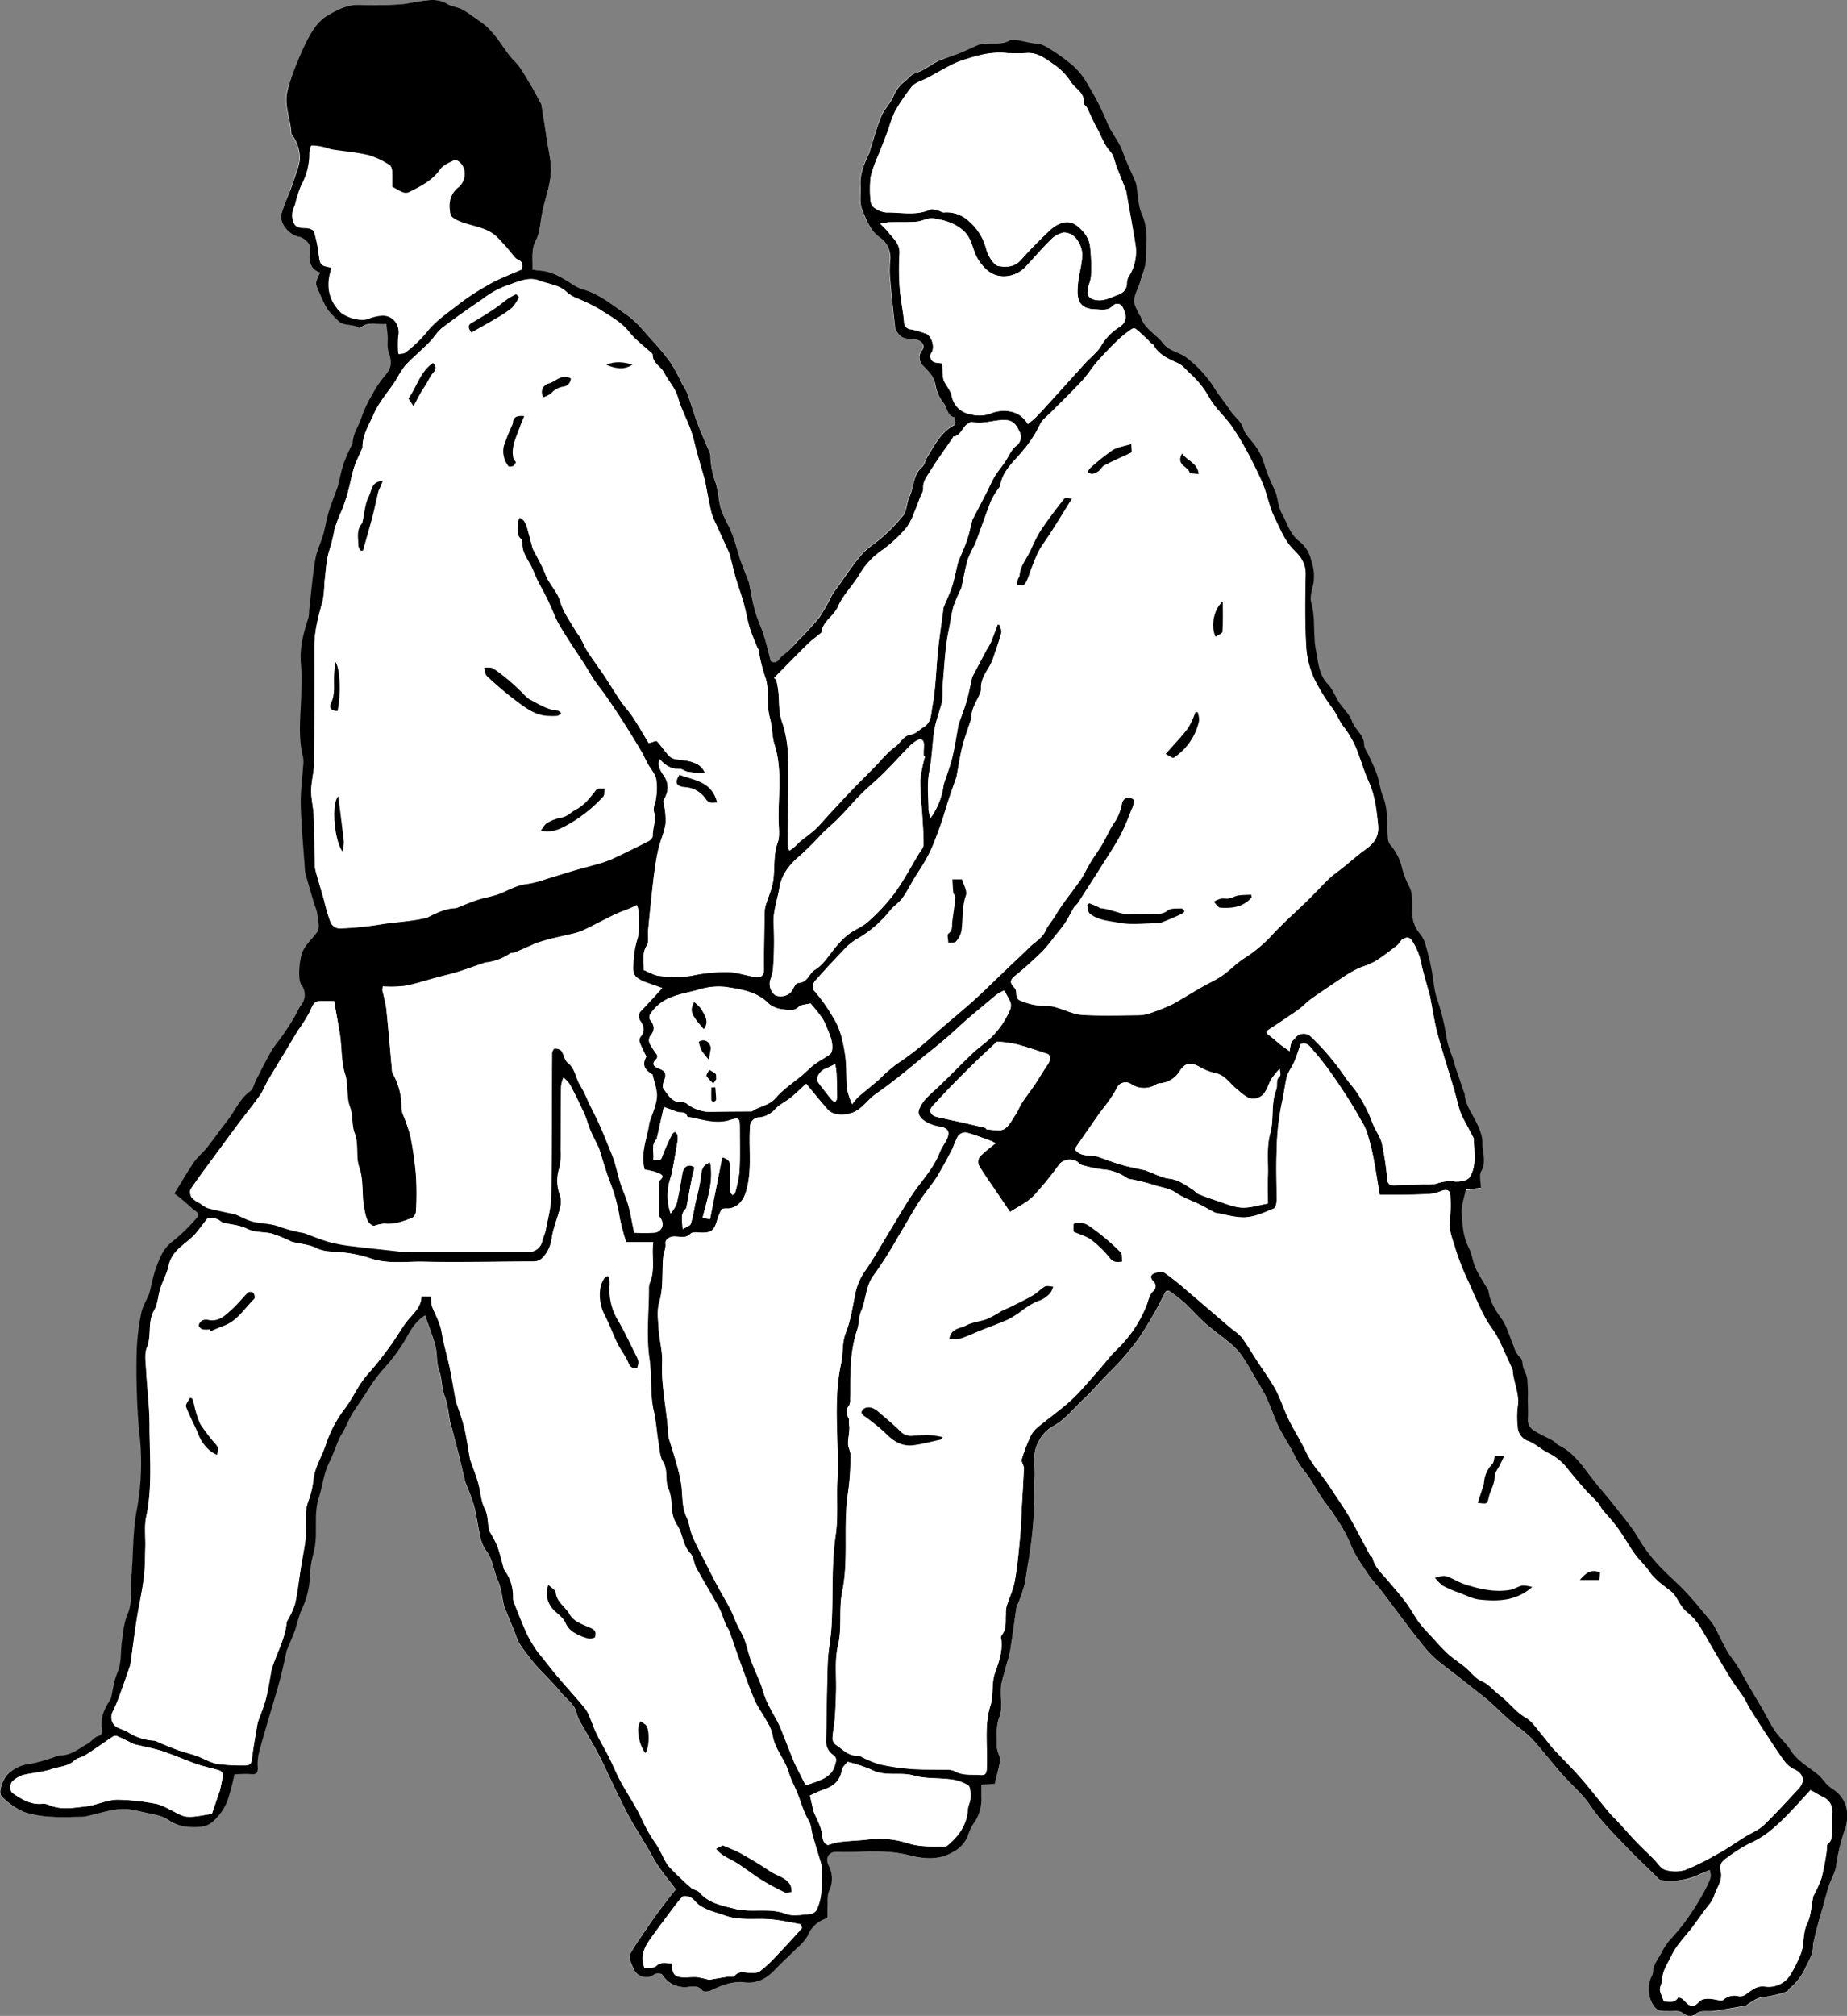 <svg xmlns="http://www.w3.org/2000/svg" viewBox="0 0 483.7 527.6"><rect x="0" y="0" width="483.7" height="527.6" fill="#808080" stroke="none"/><defs><style>.cls-1{fill:#fff;}</style></defs><g id="Layer_2" data-name="Layer 2"><g id="Layer_1-2" data-name="Layer 1"><path class="cls-1" d="M260.5,466.91c.52-2.13,1-3.94,1.38-5.78a3.71,3.71,0,0,0-.21-1.56,8.94,8.94,0,0,1-.61-2.15c.08-2.68-.38-5.31.69-8.05.8-2.05.27-4.62.35-7a9.69,9.69,0,0,1,.22-1.94c.34-1.4.76-2.79,1.13-4.18s.88-2.83,1.12-4.27c.58-3.63,1-7.28,1.56-10.92a2.46,2.46,0,0,1,.15-.51,47,47,0,0,0,2-5.65c.47-2.09.65-4.24,1.08-6.37A115.51,115.51,0,0,0,270.89,394c.18-2.33-.1-4.69.07-7,.24-3.21-.82-6.46,1.06-9.66a9.49,9.49,0,0,1,3.42-3.79c3.4-1.74,5.58-4.71,8.24-7.18,2-1.82,3.71-3.86,5.57-5.79,1.4-1.46,2.89-2.84,4.22-4.36a65.72,65.72,0,0,0,4.67-5.74c1.6-2.3,3-4.75,4.42-7.18,1-1.68,1.77-3.46,2.71-5.17a1,1,0,0,1,.89-.21,42.26,42.26,0,0,1,4,3.07c1.9,1.75,3.6,3.74,5.54,5.45,2.11,1.86,4.45,3.47,6.6,5.3a17.06,17.06,0,0,1,3,3.24c1.26,1.82,2.33,3.78,3.45,5.7,1,1.71,2.09,3.38,2.93,5.17,1.07,2.28,1.9,4.66,2.89,7a28.46,28.46,0,0,0,1.4,2.68c.66,1.16,1.38,2.28,2,3.44.79,1.43,1.47,2.93,2.33,4.31s1.81,2.35,2.63,3.58c1.1,1.67,2.06,3.44,3.17,5.1s2.33,3.07,3.35,4.7a41.34,41.34,0,0,1,4.22,7.43c1.06,2.85,3,5.4,4.65,8,1,1.52,2.28,2.82,3.4,4.26,1.46,1.89,2.89,3.82,4.33,5.73,1.09,1.44,2.16,2.89,3.26,4.33,1,1.28,1.93,2.58,3,3.82a34.28,34.28,0,0,0,3.37,3.74c1.82,1.6,3.8,3,5.71,4.51,2.54,2,5.13,3.91,7.62,6,1.71,1.41,3.26,3,4.9,4.48,1,.91,2,1.81,3.06,2.67a38.53,38.53,0,0,1,4.17,3.42c2.76,3.06,5.28,6.34,8,9.43,2.34,2.66,5.19,5,7.14,7.85,2.84,4.25,6.44,7.74,9.91,11.38,2.43,2.55,5,4.94,7.52,7.4.4.38.8,1,1.26,1.06a17.3,17.3,0,0,0,10.32-1.65c.79-.37,1.62-.68,2.48-1,.36,1.63.52,1.71-.82,4.44a67.33,67.33,0,0,1-4.56,7.6,48.53,48.53,0,0,1-4.48,5.63,16.49,16.49,0,0,0-2.79,4c-.82,1.65-2.12,3.05-2.22,5a2.66,2.66,0,0,1-.35,1.17,7.82,7.82,0,0,0,.84,8.1c1.1,1.23,2.43.92,3.75,1s2.74-.4,4,.8a2.75,2.75,0,0,0,2.7.14c1.51-1.45,3.24-.78,4.87-1,2.82-.42,5.64-.9,8.46-1.4.3,0,.56-.38.85-.56,1.28-.78,2.38-1.65,4.1-1.72a28,28,0,0,0,6-1.47c.16,0,.19-.43.36-.59a14.88,14.88,0,0,0,4.08-5c.91-2.08,2.31-3.92,2.25-6.34A4.41,4.41,0,0,1,475,508q1.08-4.18,2.2-8.37c.51-1.9,1-3.81,1.61-5.67s1.84-3.77,2-5.73a48.41,48.41,0,0,1,2.35-9.47c1-3.26.75-6.71-2-9.36-.74-.72-1.74-1.18-2.49-1.89-.93-.89-1.62-2-2.61-2.85-2.5-2.07-5.44-3.58-7.26-6.48-1.13-1.81-2.85-3.25-4.05-5-1.31-1.93-2.32-4.07-3.49-6.1-1-1.7-2-3.36-3-5.05-1.08-1.86-2.08-3.76-3.2-5.59-.91-1.47-2.06-2.8-2.92-4.29-1.11-2-2-4-3.09-6a14,14,0,0,0-1.65-2.32c-1.94-2.32-3.82-4.68-5.89-6.87-2.26-2.38-4.76-4.52-7-6.89a43.69,43.69,0,0,1-3.94-4.85c-1.15-1.58-2-3.36-3.17-4.93-1.85-2.51-3.82-4.92-5.76-7.36-1.17-1.46-2.42-2.86-3.6-4.32-.94-1.16-1.85-2.35-2.75-3.54-2-2.66-4.12-5.17-7.21-6.65-.55-.26-.93-.87-1.46-1.17-1.58-.88-3.26-1.6-4.79-2.56a3.22,3.22,0,0,1-1.78-3.13c.13-1.73,0-3.48,0-5.22a42.9,42.9,0,0,0-.15-5.2c-.14-1.1-.84-2.12-1.1-3.23-.22-.93,0-1.86-1-2.67a7,7,0,0,1-1.48-2.75c-.56-1.31-1-2.67-1.56-4a13.71,13.71,0,0,0-1.4-2.88c-1.7-2.29-3.21-4.63-3.62-7.53a3.79,3.79,0,0,0-.58-1.08c-1-1.7-2.09-3.35-2.89-5.13s-.87-3.55-1.69-5.12c-1.5-2.88-1.66-6-1.86-9.07-.13-2,.7-4.08,1.11-6.17l3.91-.42c0-1.67-.48-3.3.1-4.31,1.43-2.46.26-4.93.33-7.31s-1.16-4.73-2.29-6.85c-1-1.95-2.24-3.74-2.36-6a4.35,4.35,0,0,0-.35-1c-.72-2.11-1.44-4.21-2.15-6.32-.12-.34-.15-.7-.26-1-.71-2.3-1.76-4.55-2.06-6.9a57.37,57.37,0,0,0-2.5-10c-.8-2.56-.93-5.33-1.47-8-.4-2-.9-4-1.49-6a7.86,7.86,0,0,0-1.36-2.71,8.65,8.65,0,0,1-2.13-5.88,44.52,44.52,0,0,0-.19-5,8.86,8.86,0,0,0-.84-2.1,23.2,23.2,0,0,1-1.53-4,14.43,14.43,0,0,0-3-6.21,2.86,2.86,0,0,1-.72-1.3c-.48-3.8.17-7.69-1.32-11.41-.75-1.86-1-3.94-1.6-5.86-.57-1.7-1.41-3.31-2.13-4.95-.43-1-1.23-1.95-1.25-2.94-.07-2.61-2.42-3.89-3.19-6.12-.62-1.78-2.23-3.19-3.31-4.83s-1.69-3.53-3-4.86c-2.42-2.49-2.49-5.78-3.09-8.71-.84-4.11-.07-8.43-1.26-12.62-.43-1.51.22-3.38.58-5a11.88,11.88,0,0,0-.55-5.87,8.8,8.8,0,0,0-3-5.06c-2.62-1.86-3.28-4.81-4.69-7.31-.88-1.55-1-3.51-1.54-5.27a7.73,7.73,0,0,0-.42-1c-.65-1.5-1.35-3-1.95-4.52s-.89-2.89-1.48-4.27a17.35,17.35,0,0,0-1.69-2.83c-1-1.48-2.54-2.79-3.05-4.41-.66-2.1-2.41-3.13-3.47-4.78-1.29-2-2.9-3.8-4.12-5.84a30.25,30.25,0,0,0-7.16-7.84c-1.94-1.57-4.71-1.73-6.32-3.89-1.82-2.44-4.93-3.81-5.83-7,0-.14-.26-.23-.32-.38-.51-1.27-1.44-2.56-1.37-3.81.08-1.56,1-3.06,1.5-4.63.61-2,1.56-4.14,1.57-6.22,0-3.85.7-7.74-1-11.58-1-2.31-1-5.11-1.47-7.69a4.19,4.19,0,0,0-.3-1c-.72-1.66-1.49-3.29-2.2-5-.56-1.33-1-2.73-1.6-4-1.07-2.3-2.75-4.21-3.67-6.68a67.38,67.38,0,0,0-4.92-9.6,18.48,18.48,0,0,0-4.69-5.68c-1.35-1-2.71-2.07-4.13-3s-2.84-2-4.72-2.15c-1.6-.12-3.18-.6-4.78-.85a3.68,3.68,0,0,0-2.11,0c-2.11,1.26-4.42.66-6.62.93a6.21,6.21,0,0,0-1.58.25c-1.65.69-3.24,1.51-4.9,2.17S248,15,246.4,15.58c-2.35.88-4.18,2.73-6.66,3.46-1.12.32-2,1.51-3,2.3a9.19,9.19,0,0,0-2.85,3.8c-.76,1.85-2.4,3.34-3.16,5.19-1.21,2.92-2,6-3,9a5.27,5.27,0,0,1-.19.68c-1.23,2.7-2.47,5.39-2.27,8.48.13,2.09-.35,4.4.4,6.23,1,2.61,2,5.43,4.54,7.3a6.39,6.39,0,0,1,2.82,6.16,24.46,24.46,0,0,0,0,4.84c.37,4.32.83,8.63,1.31,12.93,0,.42.44.79.7,1.17.91,1.34,2.25,1.5,3.75,1.51,2.17,0,3.61,1.62,2.65,2.91a2.94,2.94,0,0,0,.32,4.23c1.42,1.46,2.79,2.72,3.15,5a10.43,10.43,0,0,0,2.12,4.69c1,1.19.82,3.24,2.81,3.7.21,0,.39,1.93.14,2-3.5,1.7-5.12,5-7,8-.62,1-.84,2.36-1.66,3.09-2.39,2.11-2,5.26-3.27,7.8-.72,1.49-.63,3.46-1.56,4.74a41.73,41.73,0,0,1-5.49,5.72c-1.74,1.61-3.92,2.81-5.45,4.59-2.35,2.73-4.31,5.79-6.43,8.72a20.8,20.8,0,0,0-1.3,1.82,50.81,50.81,0,0,1-3.31,5.86,82.1,82.1,0,0,1-5.87,6.39A22.92,22.92,0,0,1,205,171.6c-.91.59-1.37,2.54-3.12,1.43-.61-2.26-1.15-4.57-1.86-6.84s-1.68-4.16-2.27-6.3c-.67-2.4-1-4.88-1.56-7.32a3.34,3.34,0,0,0-.18-.5c-.72-1.86-1.49-3.71-2.14-5.61-.59-1.68-1-3.43-1.56-5.13-.37-1.12-.82-2.22-1.29-3.3a35.84,35.84,0,0,1-2.15-4.79c-.7-2.48-.7-5.2-1.64-7.56a22.33,22.33,0,0,1-1.14-6.6,1.63,1.63,0,0,0-.15-.52c-1.11-2.65-2.29-5.28-3.31-8-1-2.55-1.71-5.19-2.63-7.76a19,19,0,0,0-1.27-2.23,53.22,53.22,0,0,0-2.94-5.48,57.68,57.68,0,0,0-4.84-5.88c-2.13-2.34-4.12-5-6.67-6.74C160.55,79.93,157,77,152.52,75.7a11.77,11.77,0,0,1-3-1.53c-2.46-1.61-5-3-8-3.33-.64-.06-1.27-.15-2.08-.25.15-2.68-.44-5.15.93-7.73,1-2,1.09-4.55,1.57-6.86.07-.35.1-.71.19-1.06.74-3.16,1.89-6.29,2.11-9.48.19-2.87-.62-5.82-1-8.72-.44-3.1-.95-6.19-1.44-9.28a2.24,2.24,0,0,0-.29-.63c-.72-1.34-1.42-2.7-2.19-4-1-1.76-2.05-3.54-3.21-5.22-.78-1.12-1.87-2-2.71-3.12-2.38-3.13-4.29-6.66-7.71-8.91-1.55-1-3-2.22-4.62-3.1-1.23-.67-2.78-.76-4-1.48-2.37-1.44-4.8-1-7.26-.64-1.7.24-3.39.69-5.1.78a94.6,94.6,0,0,1-10.24.15c-3.41-.21-6.27,1.3-8.87,2.89S81.4,8.6,80,11.38c-1.11,2.28-2.08,4.63-3,7a40,40,0,0,0-1.9,5.69c-.83,3.71,1,7.22,1.07,10.87a1,1,0,0,0,.23.46,10.15,10.15,0,0,1,2,6.49,17.66,17.66,0,0,1-1,3.64q-.78,2.4-1.67,4.75A49.63,49.63,0,0,0,73.69,56c-.58,2.55,2.22,5.72,4.88,6a4.13,4.13,0,0,1,1.58,1c1.51,1.1.84,2.78.88,4.16,0,2,.66,3.41,2.77,4.15-.31.71-.61,1.27-.8,1.86a2.71,2.71,0,0,0-.18,1.39,13.11,13.11,0,0,0,.86,2.14,29.51,29.51,0,0,0,2.1,4.3,30.08,30.08,0,0,0,2.84,2.8c1.53,1.7,3.9.87,5.61,2a.59.59,0,0,0,.52-.09c2-1.68,4.28-.68,6.64-.89.12,1.16.26,2.15.33,3.15.08,1.37-.2,2.86.23,4.1,1,3,.8,4.36-1.24,6.64a26.61,26.61,0,0,0-3,4.53,31.66,31.66,0,0,0-2.89,6.17c-.7,2.14-2.18,4.07-2.26,6.49a1.21,1.21,0,0,1-.19.48,48.66,48.66,0,0,0-2.15,4.85c-.67,2-1.06,4.11-1.57,6.17,0,.11-.1.21-.14.32-.74,2-1.58,4.07-2.2,6.15s-.88,4-1.44,5.93c-.64,2.25-1.74,4.41-2.12,6.7-.73,4.44-1.1,8.94-1.61,13.41a8.67,8.67,0,0,1-.17,1.78c-1.35,4.05-2.41,8.18-1.93,12.46a52.8,52.8,0,0,1,.07,5.76c0,6.08-1.09,12.2.45,18.26a8.36,8.36,0,0,1,0,2.5c-.21,3.39-.7,6.77-.6,10.15.15,5.48.68,10.95,1.06,16.42a6.65,6.65,0,0,0,.17,1.42q1.15,4.07,2.36,8.12a12.43,12.43,0,0,1,.7,2.14c.16,1.67.82,3.8.07,4.93-1.14,1.71-2.83,3-3.79,5-.86,1.78-1.47,7.2-.46,8.83a4.29,4.29,0,0,1,0,5.35c-.65.95-1.1,2-1.69,3-.94,1.55-1.9,3.1-2.92,4.6s-2.3,2.94-3.24,4.53c-1.44,2.47-2.68,5-4,7.58-.49.95-.7,2.27-1.47,2.82-2.82,2-4,5.17-6,7.73-1.82,2.3-3.48,4.72-5.3,7-1,1.32-2.43,2.39-3.38,3.76-1.76,2.55-3.3,5.24-5.2,8.31a48.51,48.51,0,0,1,4.66,3.93c.55.58,2.34,1.15,1.25,2.38A44,44,0,0,1,45.31,325c-2.58,1.93-3.52,4.63-4.48,7.36-.71,2-1.08,4.15-1.61,6.22a1.51,1.51,0,0,1-.13.33c-.7,1.64-1.73,3.21-2,4.92a59.74,59.74,0,0,0-1.21,10.55,190.56,190.56,0,0,0,.62,20A67.21,67.21,0,0,1,36,394.71c-1.22,6-1,12.24-1.53,18.36-.29,3.15.36,6.34-1,9.49-1,2.2-1.15,4.78-1.49,7.22-.37,2.71,0,5.47-1.19,8.15-.88,2-1.11,4.35-1.64,6.55a1.54,1.54,0,0,1-.24.48c-1.41,2.22-2.56,4.5-2.16,7.28.12.88.33,1.8-1.07,2.23-1,.31-1.74,1.45-2.73,2-2.24,1.2-4.27,2.95-7,3a3.29,3.29,0,0,0-.87.18,49.62,49.62,0,0,1-7.19,2.06A9.48,9.48,0,0,0,2,464.29c-1.41,1.4-2.67,4.92-1.6,5.91a19.58,19.58,0,0,0,5.7,4,27.1,27.1,0,0,0,7.6,1.31c2.5.2,5,0,7.55,0a6.73,6.73,0,0,0,1.42-.18c2.92-.65,5.8-1.62,8.75-1.86,2.16-.19,4.43.46,6.61.93,2,.42,4.14.74,5.77,1.79a11,11,0,0,0,5.82,2c2.1.07,4.2.11,5.89-1.32a14.07,14.07,0,0,0,4-5.65,59.41,59.41,0,0,0,1.81-6.87c1.38,0,2.93-.08,4.46,0,1.32.1,1.69-.45,1.66-1.65a13.12,13.12,0,0,1,.16-3.38c.64-2.71,1.46-5.37,2.22-8,.51-1.78,1.06-3.55,1.58-5.32.7-2.43,1.45-4.85,2.08-7.3.59-2.27,1-4.58,1.56-6.87,0-.11.12-.2.16-.31.73-1.79,1.51-3.56,2.16-5.37a44.73,44.73,0,0,1,1.41-4.56,23.11,23.11,0,0,0,2.35-9.35,24.73,24.73,0,0,1,.31-3.21c.28-1.54.79-3.05,1-4.61.56-4.13-.39-8.31,1-12.51,1-3,1.24-6.18,2.67-9.08,1-2,1.74-4.22,2.65-6.31.33-.75.83-1.41,1.21-2.14.76-1.48,1.38-3,2.25-4.45,1.28-2.1,2.8-4.07,4.08-6.17a38.69,38.69,0,0,1,4.53-6,48,48,0,0,0,4.29-5.63c1.79-2.69,2.88-5.89,6.11-7.87,1,2.81,2.08,5.46,2.76,8.21.52,2.08.23,4.24,1,6.41.74,2,.54,4.35,1.39,6.53.91,2.36,1.07,5,1.58,7.53.07.35.27.66.36,1,.69,2.58,1.38,5.16,2,7.75.52,2.09,1,4.2,1.48,6.3,0,.05.06.1.08.16a60.49,60.49,0,0,1,2.2,5.94c.65,2.43.92,5,1.5,7.43a10.24,10.24,0,0,0,1.5,4.1c2,2.45,2.09,5.57,3.32,8.27.86,1.91,1,4.15,1.48,6.23a3.16,3.16,0,0,0,.17.52c.71,1.73,1.44,3.46,2.14,5.2.53,1.31.93,2.68,1.58,3.92a23.38,23.38,0,0,0,2.15,3.09c.84,1.1,1.68,2.22,2.61,3.24,2,2.26,4.28,4.35,6.19,6.71,1.48,1.84,3.72,3.12,4.26,5.72a10.45,10.45,0,0,0,1.28,2.76c1.55,2.79,3.22,5.51,4.68,8.35,1.76,3.43,3.31,7,5,10.42,1.32,2.67,2.62,5.37,4.18,7.9,1.75,2.84,3.45,5.69,5.08,8.61,1.51,2.7,3.61,5.07,5.7,7.93-1.41,1.82-3,3.76-4.47,5.78s-2.94,4.16-4.37,6.27c-1.07,1.58-2.15,3.17-3.1,4.82a2.44,2.44,0,0,0,0,1.73,20.21,20.21,0,0,0,1.07,2.5,3.49,3.49,0,0,0,5.23,1.13c.45-.34,1.84-.29,2.07.06a6.93,6.93,0,0,0,7.14,3.18c1.2-.13,2.42-.28,3.37,1,.27.36,1.54.29,2.17,0,2.8-1.29,5.66-2.53,8.77-2.15,3.36.41,5.78-.92,8-3.2,2-2,4-3.9,6-5.89a12.52,12.52,0,0,0,2.61-3,7.72,7.72,0,0,1,5.24-4.7c0-.91,0-1.86,0-2.8.07-1.43-.13-3,.39-4.24a7.45,7.45,0,0,0-.06-6.7c-1-1.85-.14-3.65,1.9-3.58,6.31.2,12.57-.8,18.95.81,3.52.89,7.66,1.5,11.46-.69a8.37,8.37,0,0,0,4.06-4.2,14.17,14.17,0,0,1,1.43-3.19,10.72,10.72,0,0,0,2.15-7.14c0-1.06,0-2.11,0-3.23Z"/><path d="M260.5,466.91l-3.52.15c0,1.12,0,2.17,0,3.23a10.72,10.72,0,0,1-2.15,7.14,14.17,14.17,0,0,0-1.43,3.19,8.37,8.37,0,0,1-4.06,4.2c-3.8,2.19-7.94,1.58-11.46.69-6.38-1.61-12.64-.61-18.95-.81-2-.07-2.87,1.73-1.9,3.58a7.45,7.45,0,0,1,.06,6.7c-.52,1.25-.32,2.81-.39,4.24,0,.94,0,1.89,0,2.8a7.72,7.72,0,0,0-5.24,4.7,12.52,12.52,0,0,1-2.61,3c-2,2-4.07,3.87-6,5.89-2.21,2.28-4.63,3.61-8,3.2-3.11-.38-6,.86-8.77,2.15-.63.29-1.9.36-2.17,0-.95-1.26-2.17-1.11-3.37-1a6.93,6.93,0,0,1-7.14-3.18c-.23-.35-1.62-.4-2.07-.06a3.49,3.49,0,0,1-5.23-1.13,20.21,20.21,0,0,1-1.07-2.5,2.44,2.44,0,0,1,0-1.73c.95-1.65,2-3.24,3.1-4.82,1.43-2.11,2.86-4.22,4.37-6.27s3.06-4,4.47-5.78c-2.09-2.86-4.19-5.23-5.7-7.93-1.63-2.92-3.33-5.77-5.08-8.61-1.56-2.53-2.86-5.23-4.18-7.9-1.71-3.45-3.26-7-5-10.42-1.46-2.84-3.13-5.56-4.68-8.35a10.45,10.45,0,0,1-1.28-2.76c-.54-2.6-2.78-3.88-4.26-5.72-1.91-2.36-4.14-4.45-6.19-6.71-.93-1-1.77-2.14-2.61-3.24a23.38,23.38,0,0,1-2.15-3.09c-.65-1.24-1-2.61-1.58-3.92-.7-1.74-1.43-3.47-2.14-5.2a3.16,3.16,0,0,1-.17-.52c-.47-2.08-.62-4.32-1.48-6.23-1.23-2.7-1.32-5.82-3.32-8.27a10.24,10.24,0,0,1-1.5-4.1c-.58-2.46-.85-5-1.5-7.43a60.49,60.49,0,0,0-2.2-5.94c0-.06-.07-.11-.08-.16-.49-2.1-1-4.21-1.48-6.3-.65-2.59-1.34-5.17-2-7.75-.09-.35-.29-.66-.36-1-.51-2.52-.67-5.17-1.58-7.53-.85-2.18-.65-4.51-1.39-6.53-.8-2.17-.51-4.33-1-6.41-.68-2.75-1.79-5.4-2.76-8.21-3.23,2-4.32,5.18-6.11,7.87a48,48,0,0,1-4.29,5.63,38.69,38.69,0,0,0-4.53,6c-1.28,2.1-2.8,4.07-4.08,6.17-.87,1.42-1.49,3-2.25,4.45-.38.73-.88,1.39-1.21,2.14-.91,2.09-1.64,4.27-2.65,6.31-1.43,2.9-1.71,6.11-2.67,9.08-1.36,4.2-.41,8.38-1,12.51-.21,1.56-.72,3.07-1,4.61a24.73,24.73,0,0,0-.31,3.21,23.11,23.11,0,0,1-2.35,9.35,44.73,44.73,0,0,0-1.41,4.56c-.65,1.81-1.43,3.58-2.16,5.37,0,.11-.14.2-.16.31-.52,2.29-1,4.6-1.56,6.87-.63,2.45-1.38,4.87-2.08,7.3-.52,1.77-1.07,3.54-1.58,5.32-.76,2.67-1.58,5.33-2.22,8a13.12,13.12,0,0,0-.16,3.38c0,1.2-.34,1.75-1.66,1.65-1.53-.11-3.08,0-4.46,0a59.41,59.41,0,0,1-1.81,6.87,14.07,14.07,0,0,1-4,5.65c-1.69,1.43-3.79,1.39-5.89,1.32a11,11,0,0,1-5.82-2c-1.63-1.05-3.79-1.37-5.77-1.79-2.18-.47-4.45-1.12-6.61-.93-3,.24-5.83,1.21-8.75,1.86a6.73,6.73,0,0,1-1.42.18c-2.52,0-5.05.19-7.55,0a27.1,27.1,0,0,1-7.6-1.31,19.58,19.58,0,0,1-5.7-4c-1.07-1,.19-4.51,1.6-5.91a9.48,9.48,0,0,1,5.83-2.64A49.62,49.62,0,0,0,15,459.59a3.29,3.29,0,0,1,.87-.18c2.75,0,4.78-1.77,7-3,1-.52,1.72-1.66,2.73-2,1.4-.43,1.19-1.35,1.07-2.23-.4-2.78.75-5.06,2.16-7.28a1.54,1.54,0,0,0,.24-.48c.53-2.2.76-4.52,1.64-6.55,1.17-2.68.82-5.44,1.19-8.15.34-2.44.53-5,1.49-7.22,1.38-3.15.73-6.34,1-9.49.55-6.12.31-12.39,1.53-18.36a67.21,67.21,0,0,0,.48-20.39,190.56,190.56,0,0,1-.62-20,59.74,59.74,0,0,1,1.21-10.55c.31-1.71,1.34-3.28,2-4.92a1.51,1.51,0,0,0,.13-.33c.53-2.07.9-4.2,1.61-6.22,1-2.73,1.9-5.43,4.48-7.36a44,44,0,0,0,6.38-6.21c1.09-1.23-.7-1.8-1.25-2.38a48.51,48.51,0,0,0-4.66-3.93c1.9-3.07,3.44-5.76,5.2-8.31,1-1.37,2.33-2.44,3.38-3.76,1.82-2.29,3.48-4.71,5.3-7,2-2.56,3.22-5.73,6-7.73.77-.55,1-1.87,1.47-2.82,1.32-2.54,2.56-5.11,4-7.58.94-1.59,2.2-3,3.24-4.53s2-3,2.92-4.6c.59-1,1-2.08,1.69-3a4.29,4.29,0,0,0,0-5.35c-1-1.63-.4-7.05.46-8.83,1-2,2.65-3.33,3.79-5,.75-1.13.09-3.26-.07-4.93a12.43,12.43,0,0,0-.7-2.14q-1.2-4-2.36-8.12a6.65,6.65,0,0,1-.17-1.42c-.38-5.47-.91-10.94-1.06-16.42-.1-3.38.39-6.76.6-10.15a8.36,8.36,0,0,0,0-2.5c-1.54-6.06-.42-12.18-.45-18.26a52.8,52.8,0,0,0-.07-5.76c-.48-4.28.58-8.41,1.93-12.46a8.67,8.67,0,0,0,.17-1.78c.51-4.47.88-9,1.61-13.41.38-2.29,1.48-4.45,2.12-6.7.56-2,.85-4,1.44-5.93s1.46-4.1,2.2-6.15c0-.11.11-.21.14-.32.51-2.06.9-4.17,1.57-6.17a48.66,48.66,0,0,1,2.15-4.85,1.21,1.21,0,0,0,.19-.48c.08-2.42,1.56-4.35,2.26-6.49a31.66,31.66,0,0,1,2.89-6.17,26.61,26.61,0,0,1,3-4.53c2-2.28,2.28-3.63,1.24-6.64-.43-1.24-.15-2.73-.23-4.1-.07-1-.21-2-.33-3.15-2.36.21-4.64-.79-6.64.89a.59.59,0,0,1-.52.09c-1.71-1.12-4.08-.29-5.61-2A30.08,30.08,0,0,1,85.78,81a29.51,29.51,0,0,1-2.1-4.3,13.11,13.11,0,0,1-.86-2.14A2.71,2.71,0,0,1,83,73.19c.19-.59.49-1.15.8-1.86-2.11-.74-2.72-2.15-2.77-4.15,0-1.38.63-3.06-.88-4.16a4.13,4.13,0,0,0-1.58-1c-2.66-.3-5.46-3.47-4.88-6a49.63,49.63,0,0,1,2.16-5.77q.89-2.35,1.67-4.75a17.66,17.66,0,0,0,1-3.64,10.15,10.15,0,0,0-2-6.49,1,1,0,0,1-.23-.46c-.12-3.65-1.9-7.16-1.07-10.87A40,40,0,0,1,77,18.37c.92-2.36,1.89-4.71,3-7C81.4,8.6,83,5.74,85.6,4.17s5.46-3.1,8.87-2.89a94.6,94.6,0,0,0,10.24-.15c1.71-.09,3.4-.54,5.1-.78,2.46-.34,4.89-.8,7.26.64,1.18.72,2.73.81,4,1.48,1.62.88,3.07,2.08,4.62,3.1,3.42,2.25,5.33,5.78,7.71,8.91.84,1.09,1.93,2,2.71,3.12,1.16,1.68,2.18,3.46,3.21,5.22.77,1.31,1.47,2.67,2.19,4a2.24,2.24,0,0,1,.29.63c.49,3.09,1,6.18,1.44,9.28.42,2.9,1.23,5.85,1,8.72-.22,3.19-1.37,6.32-2.11,9.48-.09.35-.12.71-.19,1.06-.48,2.31-.52,4.85-1.57,6.86-1.37,2.58-.78,5-.93,7.73.81.1,1.44.19,2.08.25,3,.28,5.52,1.72,8,3.33a11.77,11.77,0,0,0,3,1.53c4.49,1.27,8,4.23,11.71,6.79,2.55,1.78,4.54,4.4,6.67,6.74a57.68,57.68,0,0,1,4.84,5.88,53.22,53.22,0,0,1,2.94,5.48,19,19,0,0,1,1.27,2.23c.92,2.57,1.67,5.21,2.63,7.76,1,2.7,2.2,5.33,3.31,8a1.63,1.63,0,0,1,.15.52,22.33,22.33,0,0,0,1.14,6.6c.94,2.36.94,5.08,1.64,7.56A35.84,35.84,0,0,0,191,138c.47,1.08.92,2.18,1.29,3.3.55,1.7,1,3.45,1.56,5.13.65,1.9,1.42,3.75,2.14,5.61a3.34,3.34,0,0,1,.18.5c.51,2.44.89,4.92,1.56,7.32.59,2.14,1.59,4.17,2.27,6.3s1.25,4.58,1.86,6.84c1.75,1.11,2.21-.84,3.12-1.43a22.92,22.92,0,0,0,3.76-3.62,82.1,82.1,0,0,0,5.87-6.39,50.81,50.81,0,0,0,3.31-5.86,20.8,20.8,0,0,1,1.3-1.82c2.12-2.93,4.08-6,6.43-8.72,1.53-1.78,3.71-3,5.45-4.59a41.73,41.73,0,0,0,5.49-5.72c.93-1.28.84-3.25,1.56-4.74,1.22-2.54.88-5.69,3.27-7.8.82-.73,1-2.09,1.66-3.09,1.88-3,3.5-6.34,7-8,.25-.12.07-2-.14-2-2-.46-1.86-2.51-2.81-3.7a10.43,10.43,0,0,1-2.12-4.69c-.36-2.24-1.73-3.5-3.15-5a2.94,2.94,0,0,1-.32-4.23c1-1.29-.48-2.89-2.65-2.91-1.5,0-2.84-.17-3.75-1.51-.26-.38-.66-.75-.7-1.17-.48-4.3-.94-8.61-1.31-12.93a24.46,24.46,0,0,1,0-4.84,6.39,6.39,0,0,0-2.82-6.16c-2.55-1.87-3.49-4.69-4.54-7.3-.75-1.83-.27-4.14-.4-6.23-.2-3.09,1-5.78,2.27-8.48a5.27,5.27,0,0,0,.19-.68c1-3,1.76-6.12,3-9,.76-1.85,2.4-3.34,3.16-5.19a9.19,9.19,0,0,1,2.85-3.8c1-.79,1.84-2,3-2.3,2.48-.73,4.31-2.58,6.66-3.46,1.62-.61,3.29-1.08,4.89-1.73s3.25-1.48,4.9-2.17a6.21,6.21,0,0,1,1.58-.25c2.2-.27,4.51.33,6.62-.93a3.68,3.68,0,0,1,2.11,0c1.6.25,3.18.73,4.78.85,1.88.14,3.26,1.22,4.72,2.15s2.78,1.94,4.13,3a18.48,18.48,0,0,1,4.69,5.68,67.38,67.38,0,0,1,4.92,9.6c.92,2.47,2.6,4.38,3.67,6.68.61,1.31,1,2.71,1.6,4,.71,1.67,1.48,3.3,2.2,5a4.19,4.19,0,0,1,.3,1c.46,2.58.43,5.38,1.47,7.69,1.73,3.84,1,7.73,1,11.58,0,2.08-1,4.17-1.57,6.22-.46,1.57-1.42,3.07-1.5,4.63-.07,1.25.86,2.54,1.37,3.81.06.15.28.24.32.38.9,3.22,4,4.59,5.83,7,1.61,2.16,4.38,2.32,6.32,3.89a30.25,30.25,0,0,1,7.16,7.84c1.22,2,2.83,3.84,4.12,5.84,1.06,1.65,2.81,2.68,3.47,4.78.51,1.62,2,2.93,3.05,4.41a17.35,17.35,0,0,1,1.69,2.83c.59,1.38.94,2.87,1.48,4.27s1.3,3,1.95,4.52a7.73,7.73,0,0,1,.42,1c.5,1.76.66,3.72,1.54,5.27,1.41,2.5,2.07,5.45,4.69,7.31a8.8,8.8,0,0,1,3,5.06,11.88,11.88,0,0,1,.55,5.87c-.36,1.66-1,3.53-.58,5,1.19,4.19.42,8.51,1.26,12.62.6,2.93.67,6.22,3.09,8.71,1.29,1.33,1.94,3.27,3,4.86s2.69,3.05,3.31,4.83c.77,2.23,3.12,3.51,3.19,6.12,0,1,.82,2,1.25,2.94.72,1.64,1.56,3.25,2.13,4.95.64,1.92.85,4,1.6,5.86,1.49,3.72.84,7.61,1.32,11.41a2.86,2.86,0,0,0,.72,1.3,14.43,14.43,0,0,1,3,6.21,23.2,23.2,0,0,0,1.53,4,8.86,8.86,0,0,1,.84,2.1,44.52,44.52,0,0,1,.19,5,8.65,8.65,0,0,0,2.13,5.88,7.86,7.86,0,0,1,1.36,2.71c.59,2,1.09,4,1.49,6,.54,2.66.67,5.43,1.47,8a57.37,57.37,0,0,1,2.5,10c.3,2.35,1.35,4.6,2.06,6.9.11.33.14.69.26,1,.71,2.11,1.43,4.21,2.15,6.32a4.35,4.35,0,0,1,.35,1c.12,2.28,1.33,4.07,2.36,6,1.13,2.12,2.36,4.58,2.29,6.85s1.1,4.85-.33,7.31c-.58,1-.1,2.64-.1,4.31l-3.91.42c-.41,2.09-1.24,4.16-1.11,6.17.2,3.05.36,6.19,1.86,9.07.82,1.57,1,3.48,1.69,5.12s1.91,3.43,2.89,5.13a3.79,3.79,0,0,1,.58,1.08c.41,2.9,1.92,5.24,3.62,7.53a13.71,13.71,0,0,1,1.4,2.88c.55,1.31,1,2.67,1.56,4a7,7,0,0,0,1.48,2.75c1,.81.74,1.74,1,2.67.26,1.11,1,2.13,1.1,3.23a42.9,42.9,0,0,1,.15,5.2c0,1.74.11,3.49,0,5.22a3.22,3.22,0,0,0,1.78,3.13c1.53,1,3.21,1.68,4.79,2.56.53.3.91.91,1.46,1.17,3.09,1.48,5.21,4,7.21,6.65.9,1.19,1.81,2.38,2.75,3.54,1.18,1.46,2.43,2.86,3.6,4.32,1.94,2.44,3.91,4.85,5.76,7.36,1.15,1.57,2,3.35,3.17,4.93a43.69,43.69,0,0,0,3.94,4.85c2.27,2.37,4.77,4.51,7,6.89,2.07,2.19,3.95,4.55,5.89,6.87a14,14,0,0,1,1.65,2.32c1.07,2,2,4.06,3.09,6,.86,1.49,2,2.82,2.92,4.29,1.12,1.83,2.12,3.73,3.2,5.59,1,1.69,2,3.35,3,5.05,1.17,2,2.18,4.17,3.49,6.1,1.2,1.78,2.92,3.22,4.05,5,1.82,2.9,4.76,4.41,7.26,6.48,1,.81,1.68,2,2.61,2.85.75.71,1.75,1.17,2.49,1.89,2.74,2.65,3,6.1,2,9.36a48.41,48.41,0,0,0-2.35,9.47c-.19,2-1.39,3.8-2,5.73s-1.1,3.77-1.61,5.67Q476,503.78,475,508a4.41,4.41,0,0,0-.21,1.23c.06,2.42-1.34,4.26-2.25,6.34a14.88,14.88,0,0,1-4.08,5c-.17.16-.2.55-.36.59a28,28,0,0,1-6,1.47c-1.72.07-2.82.94-4.1,1.72-.29.18-.55.51-.85.56-2.82.5-5.64,1-8.46,1.4-1.63.24-3.36-.43-4.87,1a2.75,2.75,0,0,1-2.7-.14c-1.27-1.2-2.65-.73-4-.8s-2.65.23-3.75-1a7.82,7.82,0,0,1-.84-8.1,2.66,2.66,0,0,0,.35-1.17c.1-2,1.4-3.38,2.22-5a16.49,16.49,0,0,1,2.79-4,48.53,48.53,0,0,0,4.48-5.63,67.33,67.33,0,0,0,4.56-7.6c1.34-2.73,1.18-2.81.82-4.44-.86.36-1.69.67-2.48,1a17.3,17.3,0,0,1-10.32,1.65c-.46-.07-.86-.68-1.26-1.06-2.51-2.46-5.09-4.85-7.52-7.4-3.47-3.64-7.07-7.13-9.91-11.38-2-2.9-4.8-5.19-7.14-7.85-2.72-3.09-5.24-6.37-8-9.43a38.53,38.53,0,0,0-4.17-3.42c-1.05-.86-2.06-1.76-3.06-2.67-1.64-1.49-3.19-3.07-4.9-4.48-2.49-2-5.08-4-7.62-6-1.91-1.49-3.89-2.91-5.71-4.51a34.28,34.28,0,0,1-3.37-3.74c-1-1.24-2-2.54-3-3.82-1.1-1.44-2.17-2.89-3.26-4.33-1.44-1.91-2.87-3.84-4.33-5.73-1.12-1.44-2.42-2.74-3.4-4.26-1.69-2.59-3.59-5.14-4.65-8a41.34,41.34,0,0,0-4.22-7.43c-1-1.63-2.28-3.1-3.35-4.7s-2.07-3.43-3.17-5.1c-.82-1.23-1.85-2.33-2.63-3.58s-1.54-2.88-2.33-4.31c-.65-1.16-1.37-2.28-2-3.44a28.46,28.46,0,0,1-1.4-2.68c-1-2.31-1.82-4.69-2.89-7-.84-1.79-1.93-3.46-2.93-5.17-1.12-1.92-2.19-3.88-3.45-5.7a17.06,17.06,0,0,0-3-3.24c-2.15-1.83-4.49-3.44-6.6-5.3-1.94-1.71-3.64-3.7-5.54-5.45a42.26,42.26,0,0,0-4-3.07,1,1,0,0,0-.89.21c-.94,1.71-1.74,3.49-2.71,5.17-1.41,2.43-2.82,4.88-4.42,7.18a65.72,65.72,0,0,1-4.67,5.74c-1.33,1.52-2.82,2.9-4.22,4.36-1.86,1.93-3.61,4-5.57,5.79-2.66,2.47-4.84,5.44-8.24,7.18a9.49,9.49,0,0,0-3.42,3.79c-1.88,3.2-.82,6.45-1.06,9.66-.17,2.33.11,4.69-.07,7a115.51,115.51,0,0,1-1.51,14.55c-.43,2.13-.61,4.28-1.08,6.37a47,47,0,0,1-2,5.65,2.46,2.46,0,0,0-.15.51c-.52,3.64-1,7.29-1.56,10.92-.24,1.44-.74,2.85-1.12,4.27s-.79,2.78-1.13,4.18a9.69,9.69,0,0,0-.22,1.94c-.08,2.34.45,4.91-.35,7-1.07,2.74-.61,5.37-.69,8.05a8.94,8.94,0,0,0,.61,2.15,3.71,3.71,0,0,1,.21,1.56C261.5,463,261,464.78,260.5,466.91ZM361.31,312.66c-.61-3.63-1.09-6.93-1.73-10.19A60,60,0,0,0,358,296.4a14.85,14.85,0,0,0-1.38-2.87c-1.07-1.91-2.16-3.81-3.33-5.65-1.44-2.27-2.91-4.53-4.48-6.71a67.83,67.83,0,0,0-4.68-6c-.87-1-1.66-2.54-3.48-1.83-.57,1.58-1.05,3.14-1.68,4.63s-1.66,2.71-2,4.17c-.51,2.17-.72,4.38-1.25,6.58a66.06,66.06,0,0,0-1.35,12.68c-.19,4.25,0,8.51,0,12.77,0,.75-.24,2-.7,2.16-2.39,1-4.86,2.14-7.36,2.31s-5.29-.72-7.94-1.16a1.49,1.49,0,0,1-.46-.22c-1.25-.68-2.49-1.4-3.76-2-2-1-4.26-1.74-6.09-3S304,310.8,302,310.07a58.59,58.59,0,0,0-6.47-1.55.51.51,0,0,1-.17-.07,12.79,12.79,0,0,0-6.58-2.39,31.91,31.91,0,0,1-5.79-1.27c-.29-.07-.49-.47-.74-.69a3.84,3.84,0,0,0-4.69.47,88.69,88.69,0,0,1-6.85,8.43c-1.81,1.81-4.29,3-6.17,4.2-1.36-2-2.42-3.56-3.47-5.12-1.59-2.35-3.26-4.66-4.71-7.1a2.51,2.51,0,0,1,.31-2.32,42,42,0,0,1,4.12-3.44c-.7-.34-1-.54-1.41-.68-2.11-.75-4.21-1.59-6.38-2.15a2.49,2.49,0,0,0-2.07.93,24.75,24.75,0,0,0-1.37,3.15c-1.41,2.66-2.79,5.33-4.38,7.88-1.31,2.1-3,4-4.36,6.06-2,3-3.7,6.21-5.58,9.3a110.26,110.26,0,0,1-6.35,10c-2.22,2.88-2,6.43-3.36,9.52-.67,1.51-.45,3.34-1.1,5.08a33.63,33.63,0,0,0-1.54,8.82c-.27,3-.14,6.11-.21,9.17a2.82,2.82,0,0,1-.28,1.54c-1,1.28-.69,2.4,0,3.59a10.29,10.29,0,0,0,.08,2.16,20.87,20.87,0,0,1-.2,2.36,11,11,0,0,0-.14,2.21c.1.85.59,1.67.61,2.51a65,65,0,0,1-.74,10.77c-1.13,8.33.29,16.83-1.42,25.2-.94,4.56,0,9.28-1.09,14-.94,3.93-.38,8.22-.52,12.34-.07,2.28-.15,4.55-.32,6.82-.14,1.75-.53,3.47-.61,5.22a2.15,2.15,0,0,0,.9,1.59c1.79,1.2,3.32,3,5.79,2.78a.72.72,0,0,1,.35.08,31.34,31.34,0,0,0,5.13,2.18,58.63,58.63,0,0,0,8.57,1.26c2.92.23,5.87.13,8.8.2a5,5,0,0,1,2.28.3c2.22,1.32,4.65.88,7,1.07,1.09.08,1.45-.35,1.52-1.43.37-5.59-.74-11.24,1-16.82.85-2.67.14-5.63,1.19-8.53,1-2.74,2.07-5.76,1.59-8.9a1.28,1.28,0,0,1,.11-.88c1.4-1.64,1-3.62,1.13-5.51a9.05,9.05,0,0,1,.17-2c.7-2.27,1.77-4.46,2.18-6.77.68-3.76,1-7.59,1.37-11.4.26-2.68.32-5.38.46-8.07.19-3.32.42-6.64.53-10,0-.76-.75-1.63-.56-2.27a43.41,43.41,0,0,1,2.33-6.11,7.11,7.11,0,0,1,1.94-2.39c2.91-2.41,6-4.58,8.79-7.13,2.49-2.29,4.63-5,6.9-7.5,1.74-1.94,3.28-4.09,5.17-5.87a32.51,32.51,0,0,0,7.4-10.93c.57-1.32.8-3,1.75-3.92a1.66,1.66,0,0,0,.19-2.59c-.83-.85-.78-1.7-.05-2.07s2.28-.72,2.94-.29a68.71,68.71,0,0,1,6,4.78c1.91,1.6,3.79,3.22,5.68,4.84s4,3.46,6.07,5.18a14.4,14.4,0,0,1,2.53,2.16c1.49,2.06,2.78,4.26,4.17,6.39,1.55,2.39,3.25,4.68,4.63,7.17,1.14,2.07,1.88,4.36,2.84,6.53q.69,1.56,1.5,3.06c1.1,2,2.28,4,3.34,6.1a25.4,25.4,0,0,0,3.24,5.33,70,70,0,0,1,4.63,6.5c1.15,1.69,2.29,3.4,3.36,5.14s1.89,3.3,2.8,5c1,1.83,1.94,3.69,2.94,5.52.21.39.71.66.81,1.06.64,2.47,2.51,4.06,4.05,5.88s3.24,3.77,4.72,5.75c1.25,1.67,2.22,3.55,3.45,5.24a39.89,39.89,0,0,0,3,3.37c1.44,1.57,2.83,3.22,4.39,4.65s3.11,2.35,4.61,3.59,2.63,2.94,4.27,3.63c2,.85,3.15,2.48,4.74,3.67,2.41,1.79,4.11,4.33,6.82,5.89,1.76,1,3,3,4.37,4.63,1,1.13,1.82,2.38,2.83,3.48,2.3,2.5,4.75,4.86,7,7.42,2.64,3,5.1,6.21,7.67,9.3.79.94,1.7,1.77,2.53,2.67,1.53,1.66,3,3.36,4.57,5s3.07,3,4.61,4.56c1,1,1.81,2.47,3,2.8a9.28,9.28,0,0,0,5.3,0,59,59,0,0,0,7.61-3.75q1.41-.72,2.76-1.56c1.75-1.09,3.47-2.25,5.22-3.35s3.51-1.73,4.86-3c3.18-3.05,6.12-6.35,9.14-9.56,1.79-1.91,1.24-4-1.12-5.05a6.92,6.92,0,0,1-2.56-2.09c-1.59-2.12-3-4.36-4.47-6.57q-2.4-3.64-4.7-7.34c-.57-.91-1-1.93-1.55-2.83-1.06-1.63-2.29-3.15-3.31-4.79-1.65-2.64-3.21-5.34-4.79-8-1-1.66-1.9-3.35-2.91-5a20.88,20.88,0,0,0-2-2.82c-.92-1-2.1-1.85-3-2.92-1.07-1.32-1.67-3.13-2.94-4.15-2-1.63-4.19-3-5.72-5.22-1.14-1.66-2.69-3-3.87-4.68-1.56-2.18-2.86-4.55-4.43-6.73-1.23-1.72-2.72-3.25-4.06-4.89-.39-.47-.57-1.13-1-1.58-1.07-1.17-2.26-2.23-3.31-3.42-1.64-1.84-3.25-3.72-4.78-5.65a14.19,14.19,0,0,0-5.06-4.12c-1.78-.87-3.3-2.34-5.12-3.09a4.11,4.11,0,0,1-2.9-3.88,22.18,22.18,0,0,1,0-5c.6-3.4-1.09-6.42-1.3-9.67a.86.86,0,0,0-.09-.34c-.77-1.69-1.53-3.39-2.32-5.07a40.66,40.66,0,0,0-1.84-3.75c-.95-1.6-2.18-3.05-3-4.7-1.44-2.81-2.71-5.7-4-8.6a72.27,72.27,0,0,1-3.63-9c-.73-2.61-2-5.18-1.53-8.1a36.89,36.89,0,0,0,.13-5.57c0-2-.74-2.46-2.55-1.75a10.11,10.11,0,0,1-2.89.71c-2.52.15-5,.17-7.55.21C364.93,312.69,363,312.66,361.31,312.66ZM168.6,253.88c1.46.57,2.66,1.37,3.91,1.46a32,32,0,0,0,8.58,0,40.32,40.32,0,0,1,10.2-.94,10.51,10.51,0,0,1,1.76.25c1.6.33,3.18.79,4.79,1s2.26-.37,2.25-2.11c-.05-4.92.08-9.83.17-14.75a6.49,6.49,0,0,1,.23-1.76c.66-2.18,1.68-4.31,2-6.54.47-3.3,0-6.69,1.18-10,.56-1.56.31-3.44.26-5.17-.22-6.8,1.07-13.66-1.07-20.4-.71-2.25-.55-4.7-1.24-7.09-1-3.55.09-7.48-1.39-11.15a44.4,44.4,0,0,1-1.57-6.65c0-.16-.2-.29-.27-.45-.71-1.79-1.52-3.56-2.08-5.4-.63-2.05-.94-4.2-1.52-6.27-.65-2.32-1.5-4.59-2.17-6.91-.58-2-1-4.05-1.57-6.07a2.86,2.86,0,0,0-.2-.48c-1.09-2.4-2.2-4.8-3.27-7.2a19.27,19.27,0,0,1-1.33-3.33c-.61-2.61-1.06-5.25-1.57-7.87a5,5,0,0,0-.12-.53c-.66-2.32-1.35-4.63-2-7-.55-2-.94-4-1.62-5.89-1-2.89-2.54-5.62-3.37-8.56-.71-2.55-2.5-4.33-3.64-6.54-.87-1.68-3.06-2.49-3-4.72,0-.13-.16-.3-.28-.41-2-1.82-4.2-3.43-5.85-5.51-2.14-2.71-5.09-4.2-7.82-6a49.34,49.34,0,0,0-5.51-2.7,10.41,10.41,0,0,1-2.91-1.62c-2-2.07-4.86-2.2-7.3-3.14-3.06-1.19-6.08.55-9,1.46a24,24,0,0,0-6,3.45c-3.52,2.39-7,4.82-10.39,7.41-1.34,1-2.23,2.64-3.45,3.86-2.08,2.08-4.35,4-6.36,6.13a28.8,28.8,0,0,0-2.42,3.85c-1.94,2.93-4.39,5.64-5.76,8.82-1.18,2.73-3,5.4-2.91,8.6a1.39,1.39,0,0,1-.18.49c-.71,1.67-1.56,3.29-2.1,5-.68,2.17-1,4.43-1.65,6.62-.39,1.43-.9,2.83-1.42,4.22a43.66,43.66,0,0,0-2,5.14,43.38,43.38,0,0,1-1.2,5.08c-1,2.76-1,5.86-1.43,8.83a31.74,31.74,0,0,1-.41,4.62c-1.09,4-2.21,7.89-2.21,12,0,10.13,0,20.26-.07,30.39,0,2.06-.51,4.1-.71,6.16a14.39,14.39,0,0,0,0,2.86c.16,1.71.53,3.41.59,5.12.16,4.19.18,8.39.28,12.58a8.41,8.41,0,0,0,.26,1.95c.7,2.52,1.46,5,2.18,7.53a45.09,45.09,0,0,0,1.6,5.49A2.62,2.62,0,0,0,89.25,243a87,87,0,0,0,10.14-1c3.91-.66,8-.77,11.88-1.68a2.72,2.72,0,0,0,.69-.19c2.32-1.14,4.63-2.33,7.3-2.43a3,3,0,0,0,.84-.27c1.76-.68,3.49-1.46,5.28-2s3.86-.85,5.66-1.58c2.3-.94,4.42-2.22,7-2.47a27.69,27.69,0,0,0,5-1.3c2.48-.74,4.94-1.53,7.42-2.26,1.95-.57,3.93-1.05,5.87-1.62a28.6,28.6,0,0,0,3.94-1.35c3.22-1.49,6.4-3.06,9.57-4.67.5-.26,1.14-.93,1.13-1.4-.06-2.1,1-4.09.31-6.3-.32-1.09.48-2.47.57-3.74a15.9,15.9,0,0,0,0-4.92c-.34-1.39-1.46-2.57-2.19-3.88-.56-1-1-2.09-1.57-3.08q-2.23-3.76-4.58-7.46c-1.5-2.36-3.06-4.69-4.65-7-1-1.48-2.18-2.86-3.18-4.34s-1.82-3-2.76-4.45c-1.08-1.69-2.22-3.34-3.3-5s-2.35-3.64-3.41-5.53c-.69-1.22-1.17-2.57-1.75-3.86-.51-1.11-1-2.24-1.56-3.33-.67-1.32-1.43-2.6-2.08-3.92s-1.11-2.66-1.77-3.94c-1-1.85-2.31-3.53-2.23-5.79,0-.35,0-.86-.19-1-1.54-1.23-.93-3-1-4.48,0-.41.3-.84.46-1.26a4.49,4.49,0,0,1,1.15.82A5.85,5.85,0,0,1,138,138c.55,1.85,1,3.72,1.51,5.58,0,.06.05.11.07.16.82,1.55,1.66,3.09,2.43,4.66.51,1,.84,2.17,1.4,3.18,1.07,1.94,2.68,3.69,3.26,5.76.85,2.94,2.64,5.23,4.09,7.77.35.61.84,1.12,1.18,1.73.68,1.22,1.2,2.54,1.95,3.7,1.36,2.1,2.88,4.1,4.28,6.19s2.81,4.47,4.3,6.64c1,1.52,2.32,2.87,3.33,4.41,1.51,2.31,2.88,4.72,4.06,6.68,1.06-.26,2-.7,2.16-.49,1.1,1.16,2,2.52,3.06,3.73a3.18,3.18,0,0,0,1.62.92c1.69.33,3.37.28,5.1,1a4.62,4.62,0,0,1,2.87,2.82c-1.77-.17-3.19-.25-4.59-.47-.72-.12-1.41-.76-2.09-.73-2.2.09-3.76-.92-5.26-2.57a3.47,3.47,0,0,0-.16,1.89,7.24,7.24,0,0,0,1.11,2.2c1.63,2.23,1.42,4.4.09,6.67-.22.39.16,1.1.21,1.67a18.29,18.29,0,0,1,.29,4.64c-.4,2.28-1.41,4.45-1.92,6.72s-.89,4.87-1.19,7.32c-.53,4.53-1,9.07-1.43,13.61-.14,1.37.29,3.05-.36,4.06C168,249.64,168.72,251.75,168.6,253.88ZM223.16,289a20.54,20.54,0,0,1,1.6-1.89c1.82-1.56,3.7-3.05,5.52-4.62a40.83,40.83,0,0,1,4.45-3.91,79.44,79.44,0,0,0,10.15-8c3.37-3,6.89-5.81,10.23-8.82,2.91-2.61,5.66-5.4,8.5-8.09,2-1.92,4.07-3.77,6-5.73,1.43-1.42,3.28-2.3,4.23-4.39.63-1.37,1.79-2.61,2.61-4,1.71-2.91,3.89-5.54,5.86-8.29a21.32,21.32,0,0,0,1.2-1.78c.74-1.28,1.38-2.62,2.15-3.87.94-1.53,2-3,2.94-4.5,1-1.76,1.84-3.66,2.93-5.38a12.48,12.48,0,0,0,2.28-5.48,2,2,0,0,1,1.2-1.4,2.35,2.35,0,0,1,1.9.47c.26.23-.07,1.15-.2,1.74a6.18,6.18,0,0,1-.43,1,66.78,66.78,0,0,1-2.89,6.71c-1.86,3.32-4,6.49-6,9.71q-2.56,4-5.16,8c-.29.44-.78.76-1.05,1.21-.77,1.28-1.4,2.66-2.23,3.9s-1.9,2.47-2.86,3.69A37.72,37.72,0,0,1,273,249c-2.36,2.29-4.8,4.52-7.36,6.58-1.49,1.21-.9,1.94.06,3s-.2,2.68,1.54,3.34a18.35,18.35,0,0,0,7.42,1.41,7.09,7.09,0,0,1,2.24.45c2.19.63,4.34,1.73,6.55,1.86,4.84.29,9.71.14,14.57.09a10.63,10.63,0,0,0,3.15-.54,53.76,53.76,0,0,0,5.32-2.08c1.31-.6,2.53-1.41,3.78-2.13,1.54-.9,3-1.82,4.6-2.7,1.74-1,3.59-1.8,5.23-2.94,2-1.38,3.65-3.2,5.68-4.49a36.58,36.58,0,0,0,7.49-6.28c2.78-3,5.91-5.73,8.86-8.62,2.07-2,4-4.15,6.12-6.15,1.11-1,2.42-1.91,3.62-2.87,1.81-1.46,3.54-3,5.44-4.38,2.35-1.66,3.89-3.36,3.55-6.67-.4-3.91-.84-7.71-2.49-11.33-1-2.13-1.64-4.4-2.48-6.59a25.2,25.2,0,0,0-3.8-7.35c-1.24-1.5-1.94-3.44-3.06-5a49.06,49.06,0,0,1-4.94-8A24.06,24.06,0,0,1,342,169c-.36-6.21-.27-12.46-.14-18.69.06-2.7-1.18-4.49-2.95-6.21a16.05,16.05,0,0,1-2.17-2.7,32.82,32.82,0,0,1-1.78-3.37c-.7-1.44-1.45-2.86-2-4.35-.63-1.67-1.06-3.43-1.62-5.13a28.06,28.06,0,0,0-1.24-3.19c-1.11-2.35-2.23-4.7-3.49-7a67.8,67.8,0,0,0-4.21-6.94c-1.74-2.43-4.07-4.48-5.57-7a25.35,25.35,0,0,0-5.12-6.55c-1.06-.92-2-2.18-3.19-2.75-2.6-1.2-5.22-2.23-6.58-5-.06-.12-.36-.09-.48-.21-.49-.47-.93-1-1.43-1.45-.87-.82-1.74-1.63-2.68-2.37a1,1,0,0,0-1,.06,27.85,27.85,0,0,0-3.27,2.55c-2,1.89-3.87,3.82-5.68,5.86-1.45,1.64-2.59,3.57-4.09,5.17-2.69,2.89-5.55,5.62-8.33,8.43-.93.94-2.13,1.78-2.63,2.92a31.24,31.24,0,0,1-4.17,6.49c-2.33,3-5.62,5.41-6.26,9.53a1.29,1.29,0,0,1-.23.47,23.54,23.54,0,0,0-2.06,3.27c-1,2.46-1.88,5-2.8,7.5-.51,1.41-1,2.84-1.57,4.22a36.65,36.65,0,0,0-1.82,3.8c-.67,2.33-1.08,4.74-1.59,7.11a2.82,2.82,0,0,1-.12.52,35.51,35.51,0,0,0-2.13,5c-.49,1.89-.71,3.85-1.12,5.76-1,4.6-1.15,9.37-1.59,14.07-.12,1.25-.06,2.51-.09,3.77a5.77,5.77,0,0,1-.14,1.25c-.72,2.71-1.79,5.37-2.13,8.13-.4,3.36-.55,6.73-1.2,10.1-.61,3.18-.2,6.57-.19,9.86a11.58,11.58,0,0,0,.52,2.18,19,19,0,0,0,3.26-7.68,12.14,12.14,0,0,1,.22-1.23c.73-2.3,1.63-4.55,2.19-6.88.69-2.84,1.1-5.74,1.63-8.6a2.35,2.35,0,0,1,.11-.35c.69-1.92,1.47-3.82,2-5.79s1-4.14,1.46-6.21a2.69,2.69,0,0,1,.29-.65c1.17-2.21,2.34-4.43,3.52-6.64a19.91,19.91,0,0,0,1.11-1.95c.63-1.52,1.17-3.07,1.75-4.61h.49c.19.69.68,1.46.52,2.07-.53,2.06-1.26,4.08-1.95,6.1a13.62,13.62,0,0,1-1.15,2.69c-1.07,1.78-2.26,3.49-2.22,5.7a3,3,0,0,1-.17,1.24c-.91,2.21-2.46,4.2-2.36,6.77,0,.16-.12.33-.18.49-.73,2.26-1.59,4.48-2.17,6.77-.63,2.56-1,5.18-1.5,7.77a2,2,0,0,1-.08.35c-.74,2.14-1.51,4.27-2.21,6.42-.54,1.62-1,3.29-1.52,4.91-.72,2.08-1.48,4.16-2.31,6.19a36.33,36.33,0,0,1-2,4.11c-.93,1.65-2,3.22-3,4.84s-1.94,3.56-3.13,5.18c-.87,1.2-2.26,2-3.17,3.19a30.6,30.6,0,0,1-8.46,7.33,14.35,14.35,0,0,0-2.83,2.08c-2.88,3-5.72,6-8.46,9.12-.43.5-.68,1.88-.35,2.21a44.8,44.8,0,0,1,5.17,7.22c1.88,2.91,2.56,6.19,3.09,9.45.5,3.06.28,6.22.56,9.32A20.88,20.88,0,0,0,223.16,289ZM112.91,339.28a9.52,9.52,0,0,0,.19,2.59c.87,2.25,2.13,4.32,2.53,6.79.52,3.14,1.47,6.21,2.13,9.34.58,2.77,1,5.56,1.54,8.35a1.13,1.13,0,0,0,0,.18c.76,2.35,1.66,4.66,2.24,7.05.66,2.72,1,5.51,1.53,8.27a3.1,3.1,0,0,0,.15.52c.68,1.93,1.46,3.82,2,5.79.63,2.22.68,4.69,1.71,6.68.93,1.83.7,3.66,1.12,5.45a3.12,3.12,0,0,0,.23.67,29.78,29.78,0,0,1,1.93,3.66c.68,1.88,1.13,3.85,1.67,5.78a1.21,1.21,0,0,0,.08.34,11.6,11.6,0,0,1,2.38,7.41,3,3,0,0,0,.22,1.23c1.09,2.73,2.15,5.47,3.36,8.15a33.41,33.41,0,0,0,2.37,4.09,19.82,19.82,0,0,0,1.51,1.94c1.43,1.8,2.82,3.62,4.31,5.37,2.32,2.72,4.74,5.35,7,8.08a9.36,9.36,0,0,1,1.3,2.39c.61,1.39,1.06,2.84,1.73,4.19,1,2.14,2.27,4.21,3.34,6.33s1.92,4.24,3,6.27c1.85,3.39,4.08,6.59,5.66,10.09a41.19,41.19,0,0,0,3.62,6.3c.63.91,1.1,1.94,1.64,2.91a14.87,14.87,0,0,0,1.73,3c1.82,1.95,3.78,3.77,5.77,5.54.64.58,1.77.67,2.3,1.29,2.42,2.84,6,3.41,9.17,4.23,4.32,1.12,9-.35,13.4,1.33,1.83.7,4.15.2,6.24.07a2.41,2.41,0,0,0,1.79-1.08,13.53,13.53,0,0,0,1.17-4.16c.21-2.26.12-4.55.12-6.83a5.22,5.22,0,0,0-.2-1.41c-.72-2.48-1.52-4.95-2.2-7.45-.32-1.19-.23-2.35-1-3.59-1.32-2.24-2-4.87-3-7.31-.71-1.77-1.68-3.46-2.21-5.29-1-3.45-3.72-6.12-4.22-9.81a11.6,11.6,0,0,0-1.57-3.61c-1-1.88-2.34-3.63-3.18-5.58-1.42-3.3-2.59-6.71-3.82-10.09-.93-2.54-1.76-5.11-2.69-7.65-.25-.68-.77-1.26-1-1.94-.63-1.47-1.05-3.05-1.81-4.44-1.9-3.5-4-6.89-5.91-10.39-.66-1.2-.68-2.89-1.56-3.8-2-2.09-1.93-5-3.38-7.27a8.86,8.86,0,0,1-1.27-3c-.4-2.22-.12-4.46-1.12-6.71-.93-2.09,0-4.67-1.37-6.94-.9-1.44-.93-3.44-1.23-5.21-.46-2.72-.59-5.45-1.23-8.2-1-4.39-.43-9-1.11-13.59-.89-6-.18-12.19-.14-18.31a4.19,4.19,0,0,1,.25-1.58c1.44-3.44.42-7,.88-10.62H164a60.36,60.36,0,0,1-1.69-6.36,45.12,45.12,0,0,0-2.53-9.34c-1.11-2.86-1.92-5.83-2.86-8.75a4.34,4.34,0,0,0-.28-.62c-.7-1.45-1.45-2.88-2.07-4.36s-.92-2.85-1.54-4.21c-1.17-2.55-2.41-5.08-3.72-7.56A10.4,10.4,0,0,0,147.6,282a8.73,8.73,0,0,0-.61,2.2c-.08,5.58-.07,11.15-.13,16.73a17.84,17.84,0,0,1-.29,4.64,10.26,10.26,0,0,0,.08,7.08,5.9,5.9,0,0,1,.08,3.36c-.61,2.56-1.67,5-2.13,7.58a10,10,0,0,1-1.42,4.25c-.84,1.21-1.7,2.3-3.43,2.3-9.59,0-19.18.25-28.77.06-4.76-.1-9.6.74-14.31-1a33.43,33.43,0,0,0-6.69-1.4c-2.37-.35-4.77,0-7.11-1.16-1.85-.94-4.1-1.08-6.17-1.58a3,3,0,0,1-.5-.18,35.57,35.57,0,0,0-5.08-2.06c-2.12-.5-4.32-.18-6.45-1.26-1.85-.94-4.11-1.06-6.18-1.56a1.62,1.62,0,0,1-.63-.34,3.79,3.79,0,0,0-3.58-.71c-1.17,1.52-2,2.61-2.83,3.65-2.37,2.87-6.34,4.33-7.22,8.57-.44,2.1-1.56,4-2.22,6.1-.61,1.87-.64,4-1.6,5.66-1.8,3.06-.58,6.55-1.88,9.69-.71,1.71-.32,3.92-.22,5.89.26,4.86.9,9.71.9,14.57,0,7.94.81,15.92-.87,23.84-.55,2.59-.16,5.38-.24,8.07s-.06,5.42-.41,8.08c-.49,3.78-1.34,7.52-1.94,11.29s-1,7.47-1.56,11.2a3,3,0,0,1-.14.51c-.74,2.11-1.44,4.24-2.22,6.33a51,51,0,0,1-2.19,5.41,3.14,3.14,0,0,0,.84,4.11c.89.55,2,.76,2.91,1.29a14.12,14.12,0,0,0,7,2.32,4.13,4.13,0,0,1,1.3.51c1.59.64,3.16,1.33,4.77,1.9s3.45,1,5.14,1.62,3.51,1.72,5.36,2.06a49.8,49.8,0,0,0,7.34.4c1.11,0,1.58-.47,1.71-1.72.33-3.07.94-6.11,1.44-9.16a2.14,2.14,0,0,1,.06-.35c.74-2.1,1.63-4.16,2.18-6.31.64-2.52,1-5.12,1.47-7.68a5.35,5.35,0,0,1,.24-.67c1.25-3.74,3.22-7.24,3.66-11.24a2.06,2.06,0,0,1,.17-.69,21.7,21.7,0,0,0,2-4.24c.67-2.89,1-5.87,1.45-8.81l.24-1.59c.36-2.08.76-4.16,1.06-6.25.51-3.59-.6-7.27.94-10.85A22.18,22.18,0,0,0,82.11,387c.46-3.27,2.25-5.89,3.21-8.86a32,32,0,0,1,5-9.49c1.87-2.43,3.07-5.21,4.88-7.61,1.15-1.53,2.51-2.91,3.69-4.41q2.06-2.61,4-5.33c1.2-1.72,2.24-3.55,3.49-5.23,1.59-2.14,4-3.8,4-6.82Zm98.06,128c1.21-.43,2.76-.86,4.2-1.53a6.9,6.9,0,0,0,2.63-1.93,8.09,8.09,0,0,0,1.15-3.1,1.59,1.59,0,0,0-.65-1.24,4.34,4.34,0,0,1-2-4.05c.16-6.77.2-13.55.44-20.31.11-2.93.73-5.85.94-8.78.56-8.15-.07-16.34,1.13-24.5.69-4.65.22-9.46.45-14.19.51-10.29-1.27-20.63,1-30.88.56-2.54.13-5.16,1.17-7.8,1.37-3.43,1.86-7.23,2.64-10.88a15.68,15.68,0,0,1,2.61-5.64c2.26-3.29,4.21-6.79,6.29-10.21,1.83-3,3.59-6.09,5.51-9,2.53-3.87,5.88-7.19,7.6-11.61.49-1.27,1.4-2.38,1.94-3.63.78-1.82.06-2.71-1.89-3.06a10,10,0,0,1-4-1.47c-.93-.65-2.08-1.74-1.4-3.23a9.43,9.43,0,0,1,1.71-2.64c1.53-1.6,3.23-3,4.82-4.59,2.5-2.43,4.91-4.94,7.44-7.33,1.4-1.33,3-2.43,4.43-3.73a22.24,22.24,0,0,0,5.41-7.76,2.79,2.79,0,0,0,0-1.93,24.61,24.61,0,0,0-1.64-2.95,13.47,13.47,0,0,0-1.72.92c-.77.54-1.47,1.19-2.2,1.8-1.86,1.56-3.74,3.09-5.58,4.68s-3.83,3.5-5.8,5.19c-1.77,1.52-3.63,3-5.45,4.44-2.36,1.92-4.69,3.89-7.08,5.77-1.89,1.48-3.82,2.92-5.78,4.29-2.28,1.59-3.69,4.22-6.65,5.07-1.9.55-4.56.52-5.89-1-2-2.24-3.85-4.58-5.67-6.76-1.43,1.31-2.63,2.53-4,3.6s-2.94,1.76-4.08,3a6.42,6.42,0,0,1-4.22,2.2,2.43,2.43,0,0,0-2.38,2.58c-.39,5.7.67,11.46-1.14,17.11-.72,2.29-2.53,4.27-5,4.13-.47,0-1.22.06-1.38.34a16.13,16.13,0,0,0-1.18,3c-.75,2.49-1.55,3.07-4.1,3-1,0-2.28-.24-2.78.27-1.27,1.27-2.63.82-4,.74s-2.7.79-2.57,1.76c.18,1.31-.43,2.26-.55,3.38-.44,4,.13,8-1.07,12-.64,2.16-.31,4.65-.16,7,.19,2.94,1.05,5.88.92,8.78-.3,6.48,1.34,12.74,1.62,19.14a2.87,2.87,0,0,0,.13.71c.7,2.31,1.46,4.6,2.09,6.92a39.27,39.27,0,0,1,1.23,5.65c.31,2.74.1,5.52,1.36,8.15.74,1.55.85,3.39,1.54,5,1.07,2.48,2.39,4.86,3.61,7.28.93,1.82,1.84,3.66,2.81,5.46,1.15,2.13,2.4,4.22,3.52,6.37.65,1.24,1.08,2.58,1.68,3.84s1.5,2.66,2,4.07c.65,1.71,1,3.55,1.62,5.26,1,2.79,2.43,5.47,3.25,8.31s2.41,5.32,3.79,7.9a34.94,34.94,0,0,1,1.43,3.32c1,2.45,1.91,4.94,2.95,7.37C208.84,463.1,209.79,464.86,211,467.25ZM87.5,262c-.76,0-1.41,0-2,0-3.21-.06-3.09,0-4.45,3a42,42,0,0,1-3,4.72c-1.08,1.74-2.13,3.52-3.19,5.28-.71,1.19-1.44,2.37-2.15,3.56-.91,1.51-1.84,3-2.71,4.53-.68,1.19-1.15,2.52-1.94,3.63-1.8,2.53-3.76,4.94-5.63,7.42-2,2.64-3.93,5.3-5.88,7.95-2.26,3.08-4.56,6.12-6.69,9.28a2.48,2.48,0,0,0,.42,2.19A8.23,8.23,0,0,0,52.43,315a7.92,7.92,0,0,0,1.93,1.2c2.26.6,4.57,1.05,6.85,1.55a4.42,4.42,0,0,1,.52.14c1.73.7,3.41,1.72,5.22,2,2.18.4,4.39.4,6.53,1.28a40.1,40.1,0,0,0,6,1.54,1.91,1.91,0,0,1,.34.1c2.12.76,4.2,1.65,6.36,2.26a41.14,41.14,0,0,0,5.86,1.08c4.47.55,9,1,13.43,1.51.83.08,1.67,0,2.51,0q15.38,0,30.75,0a3.4,3.4,0,0,0,3.16-2.61c.21-1,.74-2,.94-3,.55-2.94,1.38-5.9,1.43-8.86.2-12.47.14-24.94.23-37.41,0-.46.44-1.28.73-1.31a2.21,2.21,0,0,1,1.77.57c.7,1,.85,2.48,1.71,3.14,2,1.55,2,4.09,3.26,5.95A29.81,29.81,0,0,1,154,288.3c1,2,2,3.94,2.94,6s1.65,3.89,2.45,5.85c.5,1.2,1,2.39,1.42,3.62.58,1.88,1,3.82,1.57,5.69s1.58,3.93,2.14,6c.66,2.37,1,4.8,1.55,7.19a51,51,0,0,0,5.26,0c2-.2,2.69-2.19,1.51-3.8-.13-.18-.35-.39-.35-.58,0-2.93,0-5.86,0-8.78,0-.72,1.8-1.23.34-2.12a10.34,10.34,0,0,0-2.44-.84c-.57-.16-1.16-.24-1.68-.34-1.15-4.21.62-8,1.2-11.95,0-.06,0-.12,0-.17.7-2.25,1.78-4.47,2-6.77.17-1.92-.68-3.93-1.11-5.89,0-.15-.35-.24-.52-.36-1.86-1.3-2.14-2.53-1.13-4.39-.63-1.35-1.28-2.57-1.76-3.85a1.63,1.63,0,0,1,.27-1.36c1.21-1.37.91-2.69,0-4.05a2.06,2.06,0,0,1,.25-2.86c1.79-1.88,3.53-3.79,5.43-5.84-1.76-.62-3.4-1.17-5-1.77a9.5,9.5,0,0,1-1.16-.65c-1.53-.83-1.5-2.27-1.41-3.69a25,25,0,0,1,1-6.57c.74-2.23.36-4.86.39-7.31a6.42,6.42,0,0,0-.51-1.74c-.77.37-1.31.67-1.88.9-1.31.54-2.66,1-3.93,1.6-2.36,1.13-4.67,2.36-7,3.51a16.92,16.92,0,0,1-3,1.24c-2.19.59-4.43,1-6.64,1.57-1.38.35-2.75.78-4.11,1.19a7.48,7.48,0,0,0-.74.39c-1.54.69-3.07,1.38-4.62,2-.38.16-.88,0-1.22.25a14,14,0,0,1-6,2.33,2.85,2.85,0,0,0-.71.12c-2.27.77-4.52,1.61-6.81,2.32-1.94.61-3.93,1.06-5.9,1.59-2.74.73-5.44,1.65-8.22,2.15a32.05,32.05,0,0,1-5.63.06,5.29,5.29,0,0,0-.1,1.17,42.5,42.5,0,0,1,1,4.51c.56,5.36,1,10.72,1.49,16.09a2.54,2.54,0,0,0,.14.88,18,18,0,0,1,2.39,8.86,5.2,5.2,0,0,0,.26,1.75,48.83,48.83,0,0,1,2,5.72A93.56,93.56,0,0,1,109,307.62a85.59,85.59,0,0,1,0,9.34,2.28,2.28,0,0,1-1,1.75c-2.31.87-4.61,1.81-7.2,1.51a10.42,10.42,0,0,0-2.87.62c-1.94-.57-2.17-2.93-2.51-4.55-.73-3.53-.09-7.21-1.32-10.83-1-2.77-.06-5.92-1.21-8.91-.81-2.1-.38-4.58-1.24-6.91-1-2.64-.32-5.61-1.25-8.49-1-3.2-.85-6.8-1.32-10.2C88.6,268,88,265.05,87.5,262Zm176.64-248c-3.8-.53-7.48.33-11.1,1.53a25.15,25.15,0,0,0-3.34,1.24c-2.23,1.13-4.39,2.37-6.58,3.57-1.53.83-3.41,1.18-4.51,2.64a57.24,57.24,0,0,0-4.18,6.18,31.86,31.86,0,0,0-1.68,4.54c-.77,2.07-1.58,4.13-2.38,6.19-.1.27-.23.52-.33.78a33,33,0,0,0-2,5.67,29.06,29.06,0,0,0,0,6.46,2.44,2.44,0,0,0,1,1.66,6.37,6.37,0,0,0,3.07,1.17c3.81-.07,7.7.91,11.45-.74.58-.26,1.46.09,2.19.25.5.1,1,.53,1.45.49a8.46,8.46,0,0,1,6.8,2.53,14.12,14.12,0,0,1,4.26,7c.45,1.68,1.93,4.3,3.28,4.51,2.19.33,4.21.26,5.93-1.73a108.34,108.34,0,0,1,7.66-7.8,7.91,7.91,0,0,1,3.23-1.84c2.2-.59,3.89.74,5.22,2.24a7.53,7.53,0,0,1,1.86,3.63,46.75,46.75,0,0,1,.3,7.85c0,1.37-.75,2.71-.89,4.08-.17,1.6.76,2.26,2.36,2.47,2,.26,3.59-.66,5.32-1.29,1.44-.52,2.43-1.28,2.59-2.89a4.65,4.65,0,0,1,.33-1.74,12.08,12.08,0,0,0,2-8.11c-.31-2.16-.72-4.32-1.09-6.48-.47-2.69-1-5.38-1.43-8.08a.64.64,0,0,0-.05-.17l-2.41-6.07c-.54-1.35-.73-3-1.64-4-1.67-1.79-2.32-4-3.45-6-1-1.78-1.78-3.69-2.69-5.52-.22-.44-.91-.84-.87-1.2.32-2.76-2.24-3.77-3.4-5.6A15.63,15.63,0,0,0,276,16.86c-2.12-1.43-4.24-3.17-7.13-3C267.33,14,265.76,13.92,264.14,13.92ZM202.71,177.44l.63.44c.17,1,.38,1.9.5,2.86.35,2.78,0,5.53,1.06,8.38a31.31,31.31,0,0,1,1.51,10.19c.15,7.37-.07,14.74-.1,22.11a3.89,3.89,0,0,0,.44,1.2,10.31,10.31,0,0,0,1-.68c.66-.59,1.27-1.26,1.95-1.82,1.29-1.07,2.69-2,3.91-3.15s2.42-2.62,3.63-3.93c1.89-2,3.78-4.09,5.71-6.1s3.8-3.85,5.71-5.78,3.62-4.16,5.79-5.73c1.42-1,2.12-2.93,4.23-3.22,1.13-.16,2.11-1.28,3.19-1.89,2.1-1.2,2-3.65,2.29-5.36.92-4.79,1-9.74,1.48-14.61.39-3.75,1-7.47,1.45-11.21a2,2,0,0,1,.16-.51c.71-1.72,1.53-3.41,2.1-5.17.62-2,1-4,1.49-6,0-.18.09-.35.15-.52.75-1.82,1.59-3.61,2.22-5.47s1-3.56,1.43-5.34a2.52,2.52,0,0,1,.22-.47c1.17-2.24,2.35-4.48,3.5-6.73.72-1.39,1.32-2.84,2.12-4.18s1.81-2.52,2.69-3.8,1.64-3.21,2.92-4.22a2.92,2.92,0,0,0,.86-3.88c-.65-1.28-1.35-2.81-3.58-2.91-3-.13-5.87,1.21-8.87.49-.26-.06-.63.25-.93.42-1.55.86-1.82,3.22-3.95,3.43,0,0,0,.23-.1.33-2,2.94-4.15,5.82-6,8.86-.78,1.27-1.84,2.51-1.72,4.3.06.87-.59,1.8-.93,2.69-.47,1.24-.9,2.49-1.44,3.69a15.13,15.13,0,0,1-2,3.92,37.17,37.17,0,0,1-6.19,5.78,19.72,19.72,0,0,0-6.06,6.37c-1.72,2.93-4.33,5.41-5.67,8.47-1.13,2.6-4.05,3.9-4.38,6.88,0,0-.09.07-.13.11-1.16,1-2.41,1.85-3.48,2.9C208.52,171.5,205.63,174.49,202.71,177.44ZM269.16,111c.75-.64,1.5-1.21,2.17-1.87,1-1,1.89-2,2.8-3,2.41-2.65,4.8-5.3,7.2-7.95,1-1.12,2-2.25,3.05-3.36,1.36-1.45,3.07-2.69,4-4.37a13.68,13.68,0,0,1,4.71-4.82c2-1.25,2.05-3,.92-5.13a1.53,1.53,0,0,0-2.49-.56c-1.51,1.6-3.32,1-5,1-3.08-.12-4.41-1.69-4.36-4.77a23,23,0,0,1,.23-2.87c.34-2.29,1-4.58,1-6.86a7.3,7.3,0,0,0-1.72-4.16,4.16,4.16,0,0,0-3.17-1.41,6.62,6.62,0,0,0-3.45,2c-2.28,2.24-4.34,4.7-6.52,7-2.63,2.81-7.07,3.35-9.85,1a12.09,12.09,0,0,1-2.85-3.47c-1.27-2.33-1.3-5.06-3.68-7.12s-5-2.67-7.72-3.12c-1.41-.22-3,.75-4.49.87-2.39.18-4.79.07-7.19.13a17,17,0,0,0-2.25.39,25.27,25.27,0,0,1,2.05,2.11c1.31,1.74,3.19,3.1,3,5.75a65.36,65.36,0,0,0,.06,9c.21,2.94.87,5.84,1.13,8.78a1.89,1.89,0,0,0,1.78,2,24,24,0,0,1,4,1.17c1.52.63,2.32,3.64,1.43,4.91a1.66,1.66,0,0,0,1.05,2.63c.52.1,1,.13,1.73.21.06,1.12.1,2.19.19,3.25a3.78,3.78,0,0,0,.28,1.38c.64,1.29,1.69,2.47,2,3.83a5.94,5.94,0,0,0,4.88,4.85,8.81,8.81,0,0,0,5.07-.09C262.41,106.91,267,107.18,269.16,111ZM136.73,70.48c.15-1,.22-2-1.11-2.41-.49-.17-.85-.75-1.24-1.18a49.21,49.21,0,0,0-4.49-5c-2.6-2.22-6.11-2.47-9.18-3.67-1-.41-2.54-1.17-2.71-2-.52-2.54-.41-5.1,1.91-7.06a4.58,4.58,0,0,0,1.66-4.73c-.31-1.31-1.73-2.67-2.64-2.23-1.29.61-2.81,1.26-3.58,2.35-2.11,3-5.19,4.41-8.25,6a2.16,2.16,0,0,1-1.58-.05c-.89-.37-1.72-.91-2.79-1.49,0-1.11,0-2.48,0-3.84,0-.61-.17-1.52-.57-1.75a21.65,21.65,0,0,0-5.46-2.59c-3.13-.75-6.38-1-9.57-1.5-.72-.11-1.4-.45-2.12-.59a13.33,13.33,0,0,0-3.35-.43c-.24,0-.58,1.39-.56,2.13a17,17,0,0,1-2.15,8.3,31.9,31.9,0,0,0-1.62,5.1,10.93,10.93,0,0,0-.69,2,5.29,5.29,0,0,0,.2,2.31c.55,1.58,1.93,1.52,3.32,1.58.75,0,2,.45,2.12,1a33.94,33.94,0,0,1,1.26,6c.36,2.72.28,2.73,3,3.31.09,0,.16.16.36.38-1.38,4-1.09,7.8,2.08,11.12,1.48,1.55,5.34,2.66,7.3,2a12,12,0,0,1,3.83-.92c2.94-.07,4.84,2.65,4.28,5.54a25.59,25.59,0,0,0,0,4.57c.75-.18,1.46-.13,1.84-.47a36.08,36.08,0,0,0,5.3-5c2.26-3,5.23-5,8.13-7.24a58.87,58.87,0,0,1,7.47-5C130.1,73.17,133.4,71.94,136.73,70.48Zm201,204.65a11.41,11.41,0,0,1,.44-2.31c.22-.45.73-.74,1-1.16a2.77,2.77,0,0,1,3.92-.54,64,64,0,0,1,9,10.52c1,1.57,2.35,2.92,3.39,4.48a44.72,44.72,0,0,1,2.69,4.78c.6,1.19,1,2.49,1.55,3.71.71,1.58,1.81,3.06,2.18,4.72a75.09,75.09,0,0,1,1.38,9.22c.12,1.26.59,1.69,1.74,1.66,2.33-.07,4.67-.11,7-.21,1.56-.06,3.24.15,4.62-.38a10.17,10.17,0,0,1,4.5-.38c1.26.08,3.2-.3,3.74-1.16,1.9-3,1.1-6.58,1.09-9.95a1.17,1.17,0,0,0-.18-.49c-.69-1.31-1.39-2.61-2.07-3.92a19.73,19.73,0,0,1-1.37-2.91c-.58-1.81-1-3.67-1.51-5.49-.8-2.72-1.65-5.42-2.47-8.12-.07-.23-.15-.46-.22-.69-.7-2.49-1.48-5-2.07-7.47s-1-5.28-1.54-7.92a1.13,1.13,0,0,0,0-.18c-.75-2.75-1.58-5.48-2.24-8.25a17.4,17.4,0,0,0-2.52-6.47c-.91-1.28-1.67-.75-2.34-.45s-1,1.24-1.63,1.72c-1.86,1.43-3.73,2.88-5.72,4.13a28.53,28.53,0,0,1-3.77,1.58,24.87,24.87,0,0,0-3,1.53c-1.78,1.11-3.51,2.3-5.24,3.48s-3.36,2.25-5,3.45c-1.1.82-2,1.87-3.16,2.66-2.51,1.77-5.08,3.45-7.63,5.14-.78.52-.74.88,0,1.44,1.1.81,2.11,1.77,3.18,2.63C336.12,274,336.8,274.46,337.75,275.13ZM474.16,468.5c-2,2.14-3.89,4.27-5.89,6.3-2.91,2.95-5.87,5.79-9.8,7.5a40.07,40.07,0,0,0-6.21,3.9c-1.15.78-2.12,1.74-1.67,3.4.65,2.33-.85,4.16-1.56,6.16a8.37,8.37,0,0,1-1.35,2.58c-1.54,1.86-2.9,3.9-4.32,5.81-1.91,2.57-4.32,4.81-5.73,7.85-.93,2-2.26,3.71-2.29,6a10,10,0,0,1-.5,1.87,2.45,2.45,0,0,0-.11,1.16c.25.88.63,1.74,1,2.73,1.24,0,2.71.62,3.72-1,.06-.1.78.09,1.06.31.69.53,1.22,1.38,2,1.7,1.47.63,2.13-.89,3.18-1.45a5.05,5.05,0,0,1,2.35-.21c1.14,0,2.73.71,3.3.2a4.24,4.24,0,0,1,3.95-.91,2.57,2.57,0,0,0,2.07-.63c1.37-.92,2.68-2.2,4.86-1.9a6.69,6.69,0,0,0,6.54-2.94,32.54,32.54,0,0,0,2.57-5.06c1.34-2.73.58-5.72,1.91-8.44,1-2.07,1.08-4.61,1.57-6.95a.84.84,0,0,1,0-.17,33.26,33.26,0,0,0,2.21-4.88,68.63,68.63,0,0,0,1.32-6.86c.13-.71-.06-1.75.35-2.07,1.32-1.05,1-2.44,1.07-3.72.11-1.49,0-3,.07-4.49a4,4,0,0,0-2.26-3.92C476.46,469.83,475.34,469.17,474.16,468.5ZM242.26,197.94l-.34-.08c0-.48,0-1,0-1.44s.06-1,.06-1.44c0-1.38-.7-1.82-1.91-1.12a9.28,9.28,0,0,0-1.94,1.53c-2.23,2.3-4.37,4.68-6.64,6.93-2,1.93-4.1,3.66-6,5.59s-3.81,4.15-5.78,6.16c-1.38,1.41-2.92,2.67-4.33,4.05a81.8,81.8,0,0,1-5.81,5.82c-2.75,2.23-4.83,5-5.4,8.32s-1.8,6.42-1.52,9.9a94.18,94.18,0,0,1-.15,11.14,10.55,10.55,0,0,1-.74,3.15,3.72,3.72,0,0,0,1.34,4.06,3.88,3.88,0,0,0,4-.77c.66-.86,1.27-2.49,1.92-2.49,2.46,0,2.84-2.49,4.5-3.49,2.33-1.4,3.81-4.18,5.71-6.32a20.17,20.17,0,0,1,3.11-3c1.61-1.19,3.61-1.91,5.06-3.25a51.19,51.19,0,0,0,6.84-7.36c2.37-3.22,4.25-6.81,6.32-10.25.5-.83,1.32-1.7,1.32-2.55,0-3-.25-6.08-.43-9.11a72.71,72.71,0,0,1-.44-7.77A37.48,37.48,0,0,1,242.26,197.94Zm39.2,102.75c1.1,1.75,3,1.68,4.81,1.84a4.6,4.6,0,0,1,1.06.16c2.11.71,4.18,1.54,6.32,2.15s4.15,1,6.22,1.44c.23.06.45.18.67.26,1.88.68,3.71,1.71,5.64,1.94,2.49.28,4.27,1.67,6.21,2.9.5.31.87.87,1.39,1.09,1.52.64,3.08,1.2,4.65,1.7,2.2.71,4.4,1.73,6.65,1.88s4.41-.63,6.93-1.06c0-2.52-.08-4.84,0-7.16.15-3.76-.43-7.45.64-11.31,1-3.59.09-7.63,1.55-11.33.45-1.13-.27-2.61,1-3.61.22-.17,0-.94-.09-1.86a25,25,0,0,0-2.13,2.6c-.63,1.06-1,2.32-1.64,3.35a3.59,3.59,0,0,1-4.54,1.59,14.59,14.59,0,0,1-2.65-2c-2-1.46-3.23-3.91-6-4.42a13.14,13.14,0,0,1-3.83-1.51c-2.54-1.42-3.87-1.24-5.35.94a6.75,6.75,0,0,1-5.23,3.26,1.85,1.85,0,0,0-1,.31,6,6,0,0,1-6.48-.08,2.56,2.56,0,0,0-3.85,1.08,24.87,24.87,0,0,1-2.28,3.61c-.83,1.18-1.77,2.29-2.6,3.47C285.54,294.8,283.53,297.72,281.46,300.69Zm-69.18-38.07c-1.06.29-2.39.25-3.08.91-1.3,1.23-2.7.88-4,.69a7,7,0,0,1-3.81-1.44c-3.11-3.24-7.22-3.78-11.22-4.43a17.39,17.39,0,0,0-7.44.77c-2.83.77-5.66,1.16-8.37,2.58a11,11,0,0,0-4.09,3.79,1.52,1.52,0,0,0-.06,1.4c1.23,1.45,1.4,2.75.07,4.27a2.23,2.23,0,0,0-.14,2,30.2,30.2,0,0,0,1.92,2.94,1.06,1.06,0,0,1-.1,1c-1.58,1.54-.65,2.12.88,2.7s1.72,1.56,1.08,3c-.29.65-.49,1.78-.13,2.22,1.16,1.47,2.06,3.4,4.39,3.44a2.75,2.75,0,0,1,1.55.3A10,10,0,0,0,186.5,291c3.17-.09,6.35-.08,9.52-.12.36,0,.8.07,1.06-.11,1.94-1.29,4.38-1.42,6.1-3.46,2-2.33,4.66-4,7-6,1.06-.9,2-1.92,3.13-2.74s2.65-1.67,3.95-2.55a1.62,1.62,0,0,0,.59-.94c.47-2.45-.72-4.54-1.56-6.69a11.18,11.18,0,0,0-1.4-2.5C214.08,264.71,213.13,263.66,212.28,262.62ZM55.49,474.72c.78-2.28,1.38-4.05,2-5.82,0-.06.06-.11.07-.16.29-1.41.65-2.8.82-4.21a1.52,1.52,0,0,0-.86-1.15c-1.79-.57-3.65-.92-5.44-1.5s-3.67-1.38-5.51-2.07c-1.6-.6-3.19-1.28-4.83-1.75-2.13-.6-4.31-1-6.47-1.53a4.06,4.06,0,0,1-.64-.29c-1.26-.61-2.51-1.24-3.78-1.8a1.34,1.34,0,0,0-1.05-.06c-1,.56-1.86,1.23-2.78,1.85-1.58,1.07-3.14,2.18-4.76,3.18-.89.55-2.1.69-2.82,1.38-1.65,1.56-3.85,1.52-5.76,2.18-2.48.85-5.2,1-7.77,1.62a7.36,7.36,0,0,0-2.51,1.49c-.87.68-.9,2.65-.08,3.21,2.33,1.59,4.7,3.08,7.72,2.8a3.69,3.69,0,0,1,1.74.27c3.12,1.4,6.37.77,9.51.44,2.84-.31,5.59-1.72,8.41-1.8a59.54,59.54,0,0,1,10.42,1.14,14.19,14.19,0,0,1,3.25,1.4c1.55.68,3.06,1.81,4.65,1.92C51.15,475.62,53.35,475,55.49,474.72Zm161.35,8.16a21.54,21.54,0,0,1,2.68-.76c2.74-.39,5.51-.38,8.28-.77A24.81,24.81,0,0,1,238,482.47c3.21.95,6.32.76,9.5.76a.88.88,0,0,0,.5-.17c3.07-2.48,5.2-5.48,5.46-9.59.06-1,.65-1.93.67-2.89,0-1.15.07-2.89-.59-3.34a11.22,11.22,0,0,0-4.78-1.57c-3.16-.4-6.31-.09-9.51-1-3.51-1-7.42.37-11-1.5a39.17,39.17,0,0,0-6.28-2.07c-.49.65-1.38,1.33-1.51,2.12-.43,2.79-2.12,4.22-4.62,5.07-1.35.46-2.64,1.13-3.73,1.61.24,1.09.45,2.05.67,3a8.5,8.5,0,0,0,.35,1.34c.67,1.69,1.68,3.31,2,5.05S215.39,482.43,216.84,482.88Zm-31.15,35.27c1.56-.26,3.19-.56,4.83-.81.58-.09,1.5.17,1.72-.12,1.14-1.54,2.64-.87,4-.91.88,0,2,.14,2.58-.31a30.52,30.52,0,0,0,4.08-3.72c2.39-2.48,4.72-5,7-7.59.12-.14-.2-1-.42-1.08-2.37-.47-4.75-1-7.15-1.22-4.16-.47-8.34.45-12.55-1.05-2.36-.84-4.81-1.32-6.87-2.83-.76-.56-1.3-1.46-2.11-1.9-.6-.33-1.84-.51-2.15-.17-1.46,1.58-2.71,3.37-4,5.09-1.14,1.5-2.27,3-3.37,4.54-1.87,2.6-4,5.13-2.51,9,.95-.13,2.42.11,3-.5,1.37-1.34,2.7-.64,4.06-.77.29,3.26.83,3.75,4,3.72a19.27,19.27,0,0,1,2.51-.09A31,31,0,0,1,185.69,518.15ZM261.1,272.61l-.91.84c-1.49,1.4-3,2.79-4.47,4.21-1.94,1.89-3.87,3.79-5.76,5.73s-3.85,4-5.72,6.06c-.35.39-.75,1.06-.63,1.45a2.15,2.15,0,0,0,1.26,1.28c2,.54,4,.9,6,1.35,2.37.53,4.75,1.07,7.12,1.64.2.05.34.45.52.45,1.5,0,3.28.53,4.43-.11,1.3-.72,2.09-2.41,3-3.76.67-1,1.07-2.17,1.73-3.17,1-1.59,2.24-3.08,3.3-4.66,1.2-1.8,2.26-3.68,3.5-5.44.58-.82.72-2.34-.07-2.61-2.77-.95-5.55-1.87-8.37-2.62A37.69,37.69,0,0,0,261.1,272.61Zm-85.48,45a9.61,9.61,0,0,0,1.57-2.56c.62-2.56,1-5.18,1.47-7.78.34-2.06,1.74-2.78,3.21-1.71-.25,1-.53,2-.72,3-.48,2.47-.92,4.94-1.38,7.41a.9.9,0,0,1-.23.48c-1.47,1.4-.85,3.07-.78,5.27,1-.6,2-.87,2.14-1.4.6-2,.9-4,1.33-6a52.44,52.44,0,0,0,1.32-6.36c.14-1.72.4-3.06,2.4-3.72,1,5.05-.79,9.63-1.95,14.51l1.93.35c1.1-5.57,2.15-10.94,3.18-16.17,2.27.46,2.17,1.87,2.11,3.35-.08,1.86,0,3.72,0,5.57,0,.32.38.62.59.93.22-.16.6-.27.65-.47a32.69,32.69,0,0,0,1.17-5.64c.2-3.59.11-7.19.1-10.78s0-3.47-3.28-2.48a2,2,0,0,1-.35.06c-3.4.65-6.61-.5-9.88-1.08-.11,0-.27-.1-.29-.18-.39-1.24-1.46-.94-2.36-1.09a8.33,8.33,0,0,1-1.32-.47l-2.43-.86-1.78,8c0,.12,0,.27-.08.35-1.57,1.62-.6,3.57-.89,5.36,2.11.24,2,.19,2.56-1.38a57.56,57.56,0,0,1,2.39-5.25c.13-.26.45-.43.68-.65.25.28.65.53.71.85a5.2,5.2,0,0,1,0,1.76c-.46,2.71-.92,5.41-1.45,8.1-.22,1.13-.71,2.21-.87,3.34A14.42,14.42,0,0,0,175.62,317.58Zm43.12-39.11c-1.09.51-1.79.89-2.53,1.18-1.53.62-2.71,2.56-2,3.51,1.13,1.57,2.34,3.08,3.55,4.59a5,5,0,0,0,.94.74c.19-.38.54-.76.54-1.15,0-2.14-.07-4.29-.16-6.44C219,280.11,218.85,279.32,218.74,278.47Z"/><path class="cls-1" d="M361.31,312.66c1.66,0,3.62,0,5.58,0,2.51,0,5-.06,7.55-.21a10.11,10.11,0,0,0,2.89-.71c1.81-.71,2.55-.25,2.55,1.75a36.89,36.89,0,0,1-.13,5.57c-.46,2.92.8,5.49,1.53,8.1a72.27,72.27,0,0,0,3.63,9c1.25,2.9,2.52,5.79,4,8.6.84,1.65,2.07,3.1,3,4.7a40.66,40.66,0,0,1,1.84,3.75c.79,1.68,1.55,3.38,2.32,5.07a.86.86,0,0,1,.09.34c.21,3.25,1.9,6.27,1.3,9.67a22.18,22.18,0,0,0,0,5,4.11,4.11,0,0,0,2.9,3.88c1.82.75,3.34,2.22,5.12,3.09a14.19,14.19,0,0,1,5.06,4.12c1.53,1.93,3.14,3.81,4.78,5.65,1.05,1.19,2.24,2.25,3.31,3.42.4.45.58,1.11,1,1.58,1.34,1.64,2.83,3.17,4.06,4.89,1.57,2.18,2.87,4.55,4.43,6.73,1.18,1.64,2.73,3,3.87,4.68,1.53,2.21,3.7,3.59,5.72,5.22,1.27,1,1.87,2.83,2.94,4.15.86,1.07,2,1.89,3,2.92a20.88,20.88,0,0,1,2,2.82c1,1.64,1.93,3.33,2.91,5,1.58,2.68,3.14,5.38,4.79,8,1,1.64,2.25,3.16,3.31,4.79.59.9,1,1.92,1.55,2.83q2.3,3.71,4.7,7.34c1.45,2.21,2.88,4.45,4.47,6.57a6.92,6.92,0,0,0,2.56,2.09c2.36,1.06,2.91,3.14,1.12,5.05-3,3.21-6,6.51-9.14,9.56-1.35,1.29-3.24,2-4.86,3s-3.47,2.26-5.22,3.35q-1.35.84-2.76,1.56a59,59,0,0,1-7.61,3.75,9.28,9.28,0,0,1-5.3,0c-1.17-.33-2-1.82-3-2.8-1.54-1.51-3.11-3-4.61-4.56s-3-3.33-4.57-5c-.83-.9-1.74-1.73-2.53-2.67-2.57-3.09-5-6.27-7.67-9.3-2.24-2.56-4.69-4.92-7-7.42-1-1.1-1.85-2.35-2.83-3.48-1.4-1.6-2.61-3.6-4.37-4.63-2.71-1.56-4.41-4.1-6.82-5.89-1.59-1.19-2.75-2.82-4.74-3.67-1.64-.69-2.82-2.44-4.27-3.63s-3.18-2.28-4.61-3.59-2.95-3.08-4.39-4.65a39.89,39.89,0,0,1-3-3.37c-1.23-1.69-2.2-3.57-3.45-5.24-1.48-2-3.12-3.85-4.72-5.75s-3.41-3.41-4.05-5.88c-.1-.4-.6-.67-.81-1.06-1-1.83-1.94-3.69-2.94-5.52-.91-1.67-1.81-3.35-2.8-5s-2.21-3.45-3.36-5.14a70,70,0,0,0-4.63-6.5,25.4,25.4,0,0,1-3.24-5.33c-1.06-2.06-2.24-4.06-3.34-6.1q-.81-1.5-1.5-3.06c-1-2.17-1.7-4.46-2.84-6.53-1.38-2.49-3.08-4.78-4.63-7.17-1.39-2.13-2.68-4.33-4.17-6.39a14.4,14.4,0,0,0-2.53-2.16c-2-1.72-4-3.45-6.07-5.18s-3.77-3.24-5.68-4.84a68.71,68.71,0,0,0-6-4.78c-.66-.43-2.1-.14-2.94.29s-.78,1.22.05,2.07a1.66,1.66,0,0,1-.19,2.59c-1,.94-1.18,2.6-1.75,3.92A32.51,32.51,0,0,1,292.7,353c-1.89,1.78-3.43,3.93-5.17,5.87-2.27,2.53-4.41,5.21-6.9,7.5-2.76,2.55-5.88,4.72-8.79,7.13a7.11,7.11,0,0,0-1.94,2.39,43.41,43.41,0,0,0-2.33,6.11c-.19.64.58,1.51.56,2.27-.11,3.31-.34,6.63-.53,10-.14,2.69-.2,5.39-.46,8.07-.36,3.81-.69,7.64-1.37,11.4-.41,2.31-1.48,4.5-2.18,6.77a9.05,9.05,0,0,0-.17,2c-.14,1.89.27,3.87-1.13,5.51a1.28,1.28,0,0,0-.11.88c.48,3.14-.59,6.16-1.59,8.9-1,2.9-.34,5.86-1.19,8.53-1.78,5.58-.67,11.23-1,16.82-.07,1.08-.43,1.51-1.52,1.43-2.35-.19-4.78.25-7-1.07a5,5,0,0,0-2.28-.3c-2.93-.07-5.88,0-8.8-.2a58.63,58.63,0,0,1-8.57-1.26,31.34,31.34,0,0,1-5.13-2.18.72.72,0,0,0-.35-.08c-2.47.23-4-1.58-5.79-2.78A2.15,2.15,0,0,1,218,455c.08-1.75.47-3.47.61-5.22.17-2.27.25-4.54.32-6.82.14-4.12-.42-8.41.52-12.34,1.12-4.71.15-9.43,1.09-14,1.71-8.37.29-16.87,1.42-25.2a65,65,0,0,0,.74-10.77c0-.84-.51-1.66-.61-2.51a11,11,0,0,1,.14-2.21,20.87,20.87,0,0,0,.2-2.36,10.29,10.29,0,0,1-.08-2.16c-.64-1.19-1-2.31,0-3.59a2.82,2.82,0,0,0,.28-1.54c.07-3.06-.06-6.13.21-9.17a33.63,33.63,0,0,1,1.54-8.82c.65-1.74.43-3.57,1.1-5.08,1.36-3.09,1.14-6.64,3.36-9.52a110.26,110.26,0,0,0,6.35-10c1.88-3.09,3.63-6.26,5.58-9.3,1.34-2.09,3-4,4.36-6.06,1.59-2.55,3-5.22,4.38-7.88a24.75,24.75,0,0,1,1.37-3.15,2.49,2.49,0,0,1,2.07-.93c2.17.56,4.27,1.4,6.38,2.15.37.14.71.34,1.41.68a42,42,0,0,0-4.12,3.44,2.51,2.51,0,0,0-.31,2.32c1.45,2.44,3.12,4.75,4.71,7.1,1.05,1.56,2.11,3.11,3.47,5.12,1.88-1.24,4.36-2.39,6.17-4.2a88.69,88.69,0,0,0,6.85-8.43,3.84,3.84,0,0,1,4.69-.47c.25.22.45.62.74.69a31.91,31.91,0,0,0,5.79,1.27,12.79,12.79,0,0,1,6.58,2.39.51.51,0,0,0,.17.07,58.59,58.59,0,0,1,6.47,1.55c2,.73,4.18.79,6.06,2.12s4.06,2,6.09,3c1.27.64,2.51,1.36,3.76,2a1.49,1.49,0,0,0,.46.22c2.65.44,5.33,1.33,7.94,1.16s5-1.35,7.36-2.31c.46-.18.69-1.41.7-2.16,0-4.26-.18-8.52,0-12.77a66.06,66.06,0,0,1,1.35-12.68c.53-2.2.74-4.41,1.25-6.58.33-1.46,1.38-2.75,2-4.17s1.11-3.05,1.68-4.63c1.82-.71,2.61.87,3.48,1.83a67.83,67.83,0,0,1,4.68,6c1.57,2.18,3,4.44,4.48,6.71,1.17,1.84,2.26,3.74,3.33,5.65A14.85,14.85,0,0,1,358,296.4a60,60,0,0,1,1.56,6.07C360.22,305.73,360.7,309,361.31,312.66ZM248.62,350.34a10.52,10.52,0,0,0,2.94,0c1.78-.56,3.48-1.4,5.22-2.1,2.44-1,4.93-1.86,7.33-2.93a28.37,28.37,0,0,0,3.37-2.12,20.75,20.75,0,0,1,4.22-2.61,7.21,7.21,0,0,0,3.51-2.27,6.25,6.25,0,0,0,.69-1.58c-.74,0-1.61-.3-2.19,0-1.1.58-2,1.59-3,2.23-1.76,1-3.6,1.91-5.42,2.83-1,.5-2.05.88-3,1.4a35.27,35.27,0,0,1-3.63,2c-1.85.7-4,.83-5.66,1.76C251.46,347.74,249.17,347.57,248.62,350.34Zm152.63,65a8.48,8.48,0,0,0-2.56-.4c-1.08.2-2.06.92-3.14,1.12-4,.73-7.85-.17-11.62-1.32-1.81-.55-3.43-1.68-5.24-2.24-.85-.26-1.93.23-2.9.38a10.68,10.68,0,0,0,2.08,2.11,28,28,0,0,0,4.25,1.82c1.77.67,3.53,1.62,5.37,1.81C392.24,419.13,397,419.07,401.25,415.36ZM246.9,376.13a28.37,28.37,0,0,0-3.4-.53c-1.43-.05-2.87.09-4.3.16a3.87,3.87,0,0,1-3.28-.95c-1.69-1.69-3.54-3.24-5.36-4.8-1.13-1-2.3-2.06-4-1.52a1.78,1.78,0,0,0-1,1.08c-.08.24.34.74.65,1a54.83,54.83,0,0,1,5.5,4.39c2.16,2.25,4.5,3.74,7.68,3.26,2.32-.34,4.59-.94,6.89-1.44C246.43,376.75,246.49,376.6,246.9,376.13Zm47-46c-.12-.92.05-1.94-.38-2.35a59.08,59.08,0,0,0-6.62-5.74c-1.6-1.13-3.29-2.79-5.73-1.7v2c1.71.76,3.42,1.2,4.72,2.18a27.78,27.78,0,0,1,4.82,4.75C291.58,330.38,292.46,330.37,293.88,330.17ZM387,393.3c2.53.36,2.46.34,2.89-1.47s1.53-3.35,1.52-5.36c0-1.06.94-2.11,1.45-3.17.32-.66.63-1.33,1.07-2.26h-2.46c-.23.81-.23,1.66-.65,2.13a7.63,7.63,0,0,0-2.18,4.94,6,6,0,0,1-.42,1.5C387.82,390.81,387.42,392,387,393.3Zm26.74,20.22h5.15c.05-.77.09-1.41.13-2C416.78,410.63,415.33,411.58,413.73,413.52Z"/><path class="cls-1" d="M168.6,253.88c.12-2.13-.56-4.24.8-6.38.65-1,.22-2.69.36-4.06.45-4.54.9-9.08,1.43-13.61.3-2.45.65-4.91,1.19-7.32s1.52-4.44,1.92-6.72a18.29,18.29,0,0,0-.29-4.64c0-.57-.43-1.28-.21-1.67,1.33-2.27,1.54-4.44-.09-6.67a7.24,7.24,0,0,1-1.11-2.2,3.47,3.47,0,0,1,.16-1.89c1.5,1.65,3.06,2.66,5.26,2.57.68,0,1.37.61,2.09.73,1.4.22,2.82.3,4.59.47a4.62,4.62,0,0,0-2.87-2.82c-1.73-.73-3.41-.68-5.1-1a3.18,3.18,0,0,1-1.62-.92c-1.07-1.21-2-2.57-3.06-3.73-.21-.21-1.1.23-2.16.49-1.18-2-2.55-4.37-4.06-6.68-1-1.54-2.3-2.89-3.33-4.41-1.49-2.17-2.84-4.45-4.3-6.64s-2.92-4.09-4.28-6.19c-.75-1.16-1.27-2.48-1.95-3.7-.34-.61-.83-1.12-1.18-1.73-1.45-2.54-3.24-4.83-4.09-7.77-.58-2.07-2.19-3.82-3.26-5.76-.56-1-.89-2.15-1.4-3.18-.77-1.57-1.61-3.11-2.43-4.66,0-.05-.05-.1-.07-.16-.5-1.86-1-3.73-1.51-5.58a5.85,5.85,0,0,0-.88-1.81,4.49,4.49,0,0,0-1.15-.82c-.16.42-.49.85-.46,1.26.11,1.53-.5,3.25,1,4.48.21.17.21.68.19,1-.08,2.26,1.27,3.94,2.23,5.79.66,1.28,1.14,2.65,1.77,3.94s1.41,2.6,2.08,3.92c.55,1.09,1.05,2.22,1.56,3.33.58,1.29,1.06,2.64,1.75,3.86,1.06,1.89,2.25,3.71,3.41,5.53s2.22,3.34,3.3,5c.94,1.47,1.78,3,2.76,4.45s2.16,2.86,3.18,4.34c1.59,2.3,3.15,4.63,4.65,7s3.09,4.95,4.58,7.46c.59,1,1,2.07,1.57,3.08.73,1.31,1.85,2.49,2.19,3.88a15.9,15.9,0,0,1,0,4.92c-.09,1.27-.89,2.65-.57,3.74.65,2.21-.37,4.2-.31,6.3,0,.47-.63,1.14-1.13,1.4-3.17,1.61-6.35,3.18-9.57,4.67a28.6,28.6,0,0,1-3.94,1.35c-1.94.57-3.92,1.05-5.87,1.62-2.48.73-4.94,1.52-7.42,2.26a27.69,27.69,0,0,1-5,1.3c-2.59.25-4.71,1.53-7,2.47-1.8.73-3.79,1-5.66,1.58s-3.52,1.36-5.28,2a3,3,0,0,1-.84.27c-2.67.1-5,1.29-7.3,2.43a2.72,2.72,0,0,1-.69.19c-3.92.91-8,1-11.88,1.68a87,87,0,0,1-10.14,1,2.62,2.62,0,0,1-2.69-1.77,45.09,45.09,0,0,1-1.6-5.49c-.72-2.51-1.48-5-2.18-7.53a8.41,8.41,0,0,1-.26-1.95c-.1-4.19-.12-8.39-.28-12.58-.06-1.71-.43-3.41-.59-5.12a14.39,14.39,0,0,1,0-2.86c.2-2.06.7-4.1.71-6.16.09-10.13.09-20.26.07-30.39,0-4.16,1.12-8.09,2.21-12a31.74,31.74,0,0,0,.41-4.62c.38-3,.44-6.07,1.43-8.83a43.38,43.38,0,0,0,1.2-5.08,43.66,43.66,0,0,1,2-5.14c.52-1.39,1-2.79,1.42-4.22.6-2.19,1-4.45,1.65-6.62.54-1.73,1.39-3.35,2.1-5a1.39,1.39,0,0,0,.18-.49c-.06-3.2,1.73-5.87,2.91-8.6,1.37-3.18,3.82-5.89,5.76-8.82a28.8,28.8,0,0,1,2.42-3.85c2-2.15,4.28-4.05,6.36-6.13,1.22-1.22,2.11-2.82,3.45-3.86,3.37-2.59,6.87-5,10.39-7.41a24,24,0,0,1,6-3.45c2.88-.91,5.9-2.65,9-1.46,2.44.94,5.27,1.07,7.3,3.14a10.41,10.41,0,0,0,2.91,1.62,49.34,49.34,0,0,1,5.51,2.7c2.73,1.82,5.68,3.31,7.82,6,1.65,2.08,3.88,3.69,5.85,5.51.12.11.28.28.28.41,0,2.23,2.15,3,3,4.72,1.14,2.21,2.93,4,3.64,6.54.83,2.94,2.32,5.67,3.37,8.56.68,1.91,1.07,3.93,1.62,5.89.65,2.33,1.34,4.64,2,7a5,5,0,0,1,.12.53c.51,2.62,1,5.26,1.57,7.87a19.27,19.27,0,0,0,1.33,3.33c1.07,2.4,2.18,4.8,3.27,7.2a2.86,2.86,0,0,1,.2.48c.53,2,1,4.06,1.57,6.07.67,2.32,1.52,4.59,2.17,6.91.58,2.07.89,4.22,1.52,6.27.56,1.84,1.37,3.61,2.08,5.4.07.16.24.29.27.45a44.4,44.4,0,0,0,1.57,6.65c1.48,3.67.38,7.6,1.39,11.15.69,2.39.53,4.84,1.24,7.09,2.14,6.74.85,13.6,1.07,20.4.05,1.73.3,3.61-.26,5.17-1.18,3.3-.71,6.69-1.18,10-.33,2.23-1.35,4.36-2,6.54a6.49,6.49,0,0,0-.23,1.76c-.09,4.92-.22,9.83-.17,14.75,0,1.74-.75,2.33-2.25,2.11s-3.19-.7-4.79-1a10.51,10.51,0,0,0-1.76-.25,40.32,40.32,0,0,0-10.2.94,32,32,0,0,1-8.58,0C171.26,255.25,170.06,254.45,168.6,253.88Zm-24.68-66.51a14,14,0,0,0,2.15,0c.36-.06.67-.45,1-.69-.35-.23-.68-.64-1-.66-2.75-.2-4.94-1.76-7.29-2.92a10.43,10.43,0,0,1-1.94-1.78c-1-.93-2-1.89-3-2.77a46.2,46.2,0,0,0-4.53-3.52c-.61-.4-1.61-.21-2.43-.29.23.76.22,1.78.73,2.25a88.33,88.33,0,0,0,7.16,6.1C137.44,185.1,140.16,187.39,143.92,187.37Zm-2.3,30c3.26.71,5.52-.66,7.84-2a37.67,37.67,0,0,0,8.51-6.93c.41-.43.27-1.39.38-2.1-.72.07-1.79-.14-2.11.25-1.6,1.95-3,4-5.37,5.24-1.31.68-2.28,1.89-3.94,2.14a10.75,10.75,0,0,0-3.61,1.38C142.67,215.75,142.28,216.58,141.62,217.39Zm-41.38-91.51c-3.09.14-2.87,2.64-3.67,4.16-1,1.84-1.07,4.15-1.55,6.25a1.89,1.89,0,0,1-.26.84c-1.49,1.76-.93,3.84-.9,5.82a3.63,3.63,0,0,0,.54,1.24l.65,0c.84-3,1.73-6,2.52-9,.57-2.19,1-4.41,1.54-6.62a3.38,3.38,0,0,1,.24-.46C99.65,127.32,99.94,126.6,100.24,125.88Zm35.67-48.11-.72-.79a21.64,21.64,0,0,0-2.06,1.14c-1.23.86-2.36,1.85-3.6,2.68-1.94,1.28-3.9,2.53-5.92,3.67-1.43.81-.75,1.58-.19,2.57,2.18-1.24,4.31-2.42,6.41-3.67a29.78,29.78,0,0,0,4.26-2.84A12,12,0,0,0,135.91,77.77Zm1.37,31.12c-1.91-.14-2.83.23-2.95,1.73a2.86,2.86,0,0,1-.25.82,51.54,51.54,0,0,0-2.15,5.38,6.31,6.31,0,0,0,1.2,5.19c.13.2.89.2,1.2,0s.55-.7.79-1a4.3,4.3,0,0,1-.71-1.2c-.6-2.93.84-5.45,1.74-8.08C136.45,110.84,136.83,110,137.28,108.89ZM187.77,210c-1.33-5.53-6.05-5.73-9.87-7.17-1.29,2-.9,3,1.44,3.21a7.1,7.1,0,0,1,5.39,3C185.58,210.27,186.28,210.1,187.77,210ZM89.69,222.84a11.3,11.3,0,0,0,.36-2.55c-.41-3.85-.93-7.68-1.45-11.86C86.7,210.31,87.58,220,89.69,222.84ZM113.39,95c-3.45,2.36-4.26,6.41-6.44,9.29l1.34,2c.85-1.58,1.46-2.78,2.14-3.94a40.73,40.73,0,0,0,2.21-3.68C113.13,97.6,115,96.74,113.39,95Zm-25,91c.92-4.1.73-11.4-.62-12.91-.1,1.27-.16,2.22-.25,3.18-.22,2.57.42,5.2-.85,7.73C86.1,185.19,86.78,186.14,88.39,186.07Zm61.1-87c-2.45-1.39-4,.9-5.88,1.38a2.35,2.35,0,0,0-1.3,3.57,8.57,8.57,0,0,0,2-1,5.16,5.16,0,0,1,3.18-1.77A2.22,2.22,0,0,0,149.49,99.06Zm16.16-3.64c-2.29-.64-4.58-1-6.84.06C161.09,96.43,163.37,96.94,165.65,95.42Z"/><path class="cls-1" d="M223.16,289a20.88,20.88,0,0,1-1.28-4c-.28-3.1-.06-6.26-.56-9.32-.53-3.26-1.21-6.54-3.09-9.45a44.8,44.8,0,0,0-5.17-7.22c-.33-.33-.08-1.71.35-2.21,2.74-3.11,5.58-6.14,8.46-9.12a14.35,14.35,0,0,1,2.83-2.08,30.6,30.6,0,0,0,8.46-7.33c.91-1.18,2.3-2,3.17-3.19,1.19-1.62,2.08-3.45,3.13-5.18s2.06-3.19,3-4.84a36.33,36.33,0,0,0,2-4.11c.83-2,1.59-4.11,2.31-6.19.56-1.62,1-3.29,1.52-4.91.7-2.15,1.47-4.28,2.21-6.42a2,2,0,0,0,.08-.35c.49-2.59.87-5.21,1.5-7.77.58-2.29,1.44-4.51,2.17-6.77.06-.16.19-.33.18-.49-.1-2.57,1.45-4.56,2.36-6.77a3,3,0,0,0,.17-1.24c0-2.21,1.15-3.92,2.22-5.7a13.62,13.62,0,0,0,1.15-2.69c.69-2,1.42-4,1.95-6.1.16-.61-.33-1.38-.52-2.07h-.49c-.58,1.54-1.12,3.09-1.75,4.61a19.91,19.91,0,0,1-1.11,1.95c-1.18,2.21-2.35,4.43-3.52,6.64a2.69,2.69,0,0,0-.29.65c-.49,2.07-.87,4.17-1.46,6.21s-1.34,3.87-2,5.79a2.35,2.35,0,0,0-.11.35c-.53,2.86-.94,5.76-1.63,8.6-.56,2.33-1.46,4.58-2.19,6.88a12.14,12.14,0,0,0-.22,1.23,19,19,0,0,1-3.26,7.68,11.58,11.58,0,0,1-.52-2.18c0-3.29-.42-6.68.19-9.86.65-3.37.8-6.74,1.2-10.1.34-2.76,1.41-5.42,2.13-8.13a5.77,5.77,0,0,0,.14-1.25c0-1.26,0-2.52.09-3.77.44-4.7.6-9.47,1.59-14.07.41-1.91.63-3.87,1.12-5.76a35.51,35.51,0,0,1,2.13-5,2.82,2.82,0,0,0,.12-.52c.51-2.37.92-4.78,1.59-7.11a36.65,36.65,0,0,1,1.82-3.8c.59-1.38,1.06-2.81,1.57-4.22.92-2.51,1.76-5,2.8-7.5a23.54,23.54,0,0,1,2.06-3.27,1.29,1.29,0,0,0,.23-.47c.64-4.12,3.93-6.51,6.26-9.53a31.24,31.24,0,0,0,4.17-6.49c.5-1.14,1.7-2,2.63-2.92,2.78-2.81,5.64-5.54,8.33-8.43,1.5-1.6,2.64-3.53,4.09-5.17,1.81-2,3.72-4,5.68-5.86a27.85,27.85,0,0,1,3.27-2.55,1,1,0,0,1,1-.06c.94.74,1.81,1.55,2.68,2.37.5.46.94,1,1.43,1.45.12.12.42.09.48.21,1.36,2.77,4,3.8,6.58,5,1.22.57,2.13,1.83,3.19,2.75a25.35,25.35,0,0,1,5.12,6.55c1.5,2.55,3.83,4.6,5.57,7a67.8,67.8,0,0,1,4.21,6.94c1.26,2.28,2.38,4.63,3.49,7a28.06,28.06,0,0,1,1.24,3.19c.56,1.7,1,3.46,1.62,5.13.57,1.49,1.32,2.91,2,4.35a32.82,32.82,0,0,0,1.78,3.37,16.05,16.05,0,0,0,2.17,2.7c1.77,1.72,3,3.51,2.95,6.21-.13,6.23-.22,12.48.14,18.69a24.06,24.06,0,0,0,2.07,8.57,49.06,49.06,0,0,0,4.94,8c1.12,1.61,1.82,3.55,3.06,5a25.2,25.2,0,0,1,3.8,7.35c.84,2.19,1.5,4.46,2.48,6.59,1.65,3.62,2.09,7.42,2.49,11.33.34,3.31-1.2,5-3.55,6.67-1.9,1.33-3.63,2.92-5.44,4.38-1.2,1-2.51,1.82-3.62,2.87-2.09,2-4,4.13-6.12,6.15-2.95,2.89-6.08,5.59-8.86,8.62a36.58,36.58,0,0,1-7.49,6.28c-2,1.29-3.71,3.11-5.68,4.49-1.64,1.14-3.49,1.95-5.23,2.94-1.55.88-3.06,1.8-4.6,2.7-1.25.72-2.47,1.53-3.78,2.13a53.76,53.76,0,0,1-5.32,2.08,10.63,10.63,0,0,1-3.15.54c-4.86,0-9.73.2-14.57-.09-2.21-.13-4.36-1.23-6.55-1.86a7.09,7.09,0,0,0-2.24-.45,18.35,18.35,0,0,1-7.42-1.41c-1.74-.66-.71-2.43-1.54-3.34s-1.55-1.78-.06-3c2.56-2.06,5-4.29,7.36-6.58a37.72,37.72,0,0,0,3.08-3.79c1-1.22,2-2.4,2.86-3.69s1.46-2.62,2.23-3.9c.27-.45.76-.77,1.05-1.21q2.6-4,5.16-8c2-3.22,4.17-6.39,6-9.71a66.78,66.78,0,0,0,2.89-6.71,6.18,6.18,0,0,0,.43-1c.13-.59.46-1.51.2-1.74a2.35,2.35,0,0,0-1.9-.47,2,2,0,0,0-1.2,1.4,12.48,12.48,0,0,1-2.28,5.48c-1.09,1.72-1.89,3.62-2.93,5.38-.9,1.54-2,3-2.94,4.5-.77,1.25-1.41,2.59-2.15,3.87a21.32,21.32,0,0,1-1.2,1.78c-2,2.75-4.15,5.38-5.86,8.29-.82,1.42-2,2.66-2.61,4-.95,2.09-2.8,3-4.23,4.39-2,2-4,3.81-6,5.73-2.84,2.69-5.59,5.48-8.5,8.09-3.34,3-6.86,5.83-10.23,8.82a79.44,79.44,0,0,1-10.15,8,40.83,40.83,0,0,0-4.45,3.91c-1.82,1.57-3.7,3.06-5.52,4.62A20.54,20.54,0,0,0,223.16,289Zm62.07-52.58-.51.48c.22.76.22,1.81.72,2.22,2.24,1.79,5.16,1.9,7.77,2.4,3.12.59,6.44.16,9.66.12a5.15,5.15,0,0,0,1.88-.43c1.57-.64,3.12-1.33,4.66-2a4.41,4.41,0,0,0,.83-.68c-.25-.27-.52-.79-.76-.77-1.24.07-2.79-.12-3.63.54-1.26,1-2.48.87-3.79.9a42,42,0,0,0-5,.06c-3.13.43-5.82-1.33-8.8-1.54-.21,0-.4-.23-.61-.31C286.83,237,286,236.72,285.23,236.41Zm-4.51-105.92c-.85,0-1.82-.27-2.06,0-2.17,2.77-4.33,5.56-6.25,8.51-1.23,1.88-2,4.07-3.08,6.05-1,1.75-2.16,3.36-2.31,5.46,0,.37-.38.72-.48,1.11a8.59,8.59,0,0,0-.17,1.35c.71-.06,1.77.14,2.06-.24a12,12,0,0,0,1.25-3c.55-1.38,1.06-2.77,1.65-4.13a17.27,17.27,0,0,1,1.21-2.39c1-1.65,2.19-3.24,3.24-4.89C277.35,135.94,278.88,133.44,280.72,130.49Zm-31.3,99.66c.09,1.26.13,2.32.29,3.36.07.49.61,1,.56,1.41-.2,2.09-.55,4.17-.81,6.25-.14,1.14.2,2.33-1.06,3.22-.37.26,0,1.51,0,2.31.68-.07,1.65.1,2-.28a5.88,5.88,0,0,0,1.45-2.82c.43-3.06.08-6.17,1.15-9.22.41-1.15-.65-2.82-1-4.23Zm55.85-32.81c.7.32,1.8,1.18,2.15.94a15.4,15.4,0,0,0,6.61-9.7,5.84,5.84,0,0,0-.39-2.19h-.58a21.21,21.21,0,0,1-1.91,4.15C309.46,192.79,307.48,194.82,305.27,197.34Zm-9-81.12c-1.81.58-3.57.8-4.93,1.66a56.88,56.88,0,0,0-5.86,4.7,3.41,3.41,0,0,0-.59,1c.39.17.83.53,1.18.46a4.55,4.55,0,0,0,1.76-.81c.54-.4.86-1.15,1.44-1.45,2.26-1.16,4.59-2.19,7.13-3.38ZM327.8,234.84c-.05-.23-.1-.45-.14-.68-1.14.06-2.29,0-3.4.21-.79.13-1.51.62-2.3.76s-1.56-.06-2.31.08a8.63,8.63,0,0,0-1.76.8c.57.55,1.1,1.52,1.7,1.55C322.67,237.76,325.66,237.41,327.8,234.84Zm-7.57-77.43c-2.45,2.1-3.17,6.53-1.9,9.24.63-.45,1.78-.86,1.81-1.35C320.32,162.68,320.23,160,320.23,157.41Zm-10.66-38.73c-1.68,3,1.42,3.36,2,4.94.12.34,1.37.29,2.38.47C313.6,121,310.88,120.7,309.57,118.68Z"/><path class="cls-1" d="M112.91,339.28h-2.6c0,3-2.36,4.68-4,6.82-1.25,1.68-2.29,3.51-3.49,5.23s-2.59,3.59-4,5.33c-1.18,1.5-2.54,2.88-3.69,4.41-1.81,2.4-3,5.18-4.88,7.61a32,32,0,0,0-5,9.49c-1,3-2.75,5.59-3.21,8.86a22.18,22.18,0,0,1-1.18,5.46c-1.54,3.58-.43,7.26-.94,10.85-.3,2.09-.7,4.17-1.06,6.25l-.24,1.59c-.47,2.94-.78,5.92-1.45,8.81a21.7,21.7,0,0,1-2,4.24,2.06,2.06,0,0,0-.17.69c-.44,4-2.41,7.5-3.66,11.24a5.35,5.35,0,0,0-.24.67c-.48,2.56-.83,5.16-1.47,7.68-.55,2.15-1.44,4.21-2.18,6.31a2.14,2.14,0,0,0-.06.35c-.5,3.05-1.11,6.09-1.44,9.16-.13,1.25-.6,1.75-1.71,1.72a49.8,49.8,0,0,1-7.34-.4c-1.85-.34-3.56-1.42-5.36-2.06s-3.45-1-5.14-1.62-3.18-1.26-4.77-1.9a4.13,4.13,0,0,0-1.3-.51,14.12,14.12,0,0,1-7-2.32c-.91-.53-2-.74-2.91-1.29a3.14,3.14,0,0,1-.84-4.11,51,51,0,0,0,2.19-5.41c.78-2.09,1.48-4.22,2.22-6.33a3,3,0,0,0,.14-.51c.52-3.73,1-7.48,1.56-11.2s1.45-7.51,1.94-11.29c.35-2.66.32-5.38.41-8.08s-.31-5.48.24-8.07c1.68-7.92.88-15.9.87-23.84,0-4.86-.64-9.71-.9-14.57-.1-2-.49-4.18.22-5.89,1.3-3.14.08-6.63,1.88-9.69,1-1.63,1-3.79,1.6-5.66.66-2.06,1.78-4,2.22-6.1.88-4.24,4.85-5.7,7.22-8.57.86-1,1.66-2.13,2.83-3.65a3.79,3.79,0,0,1,3.58.71,1.62,1.62,0,0,0,.63.34c2.07.5,4.33.62,6.18,1.56,2.13,1.08,4.33.76,6.45,1.26a35.57,35.57,0,0,1,5.08,2.06,3,3,0,0,0,.5.18c2.07.5,4.32.64,6.17,1.58,2.34,1.2,4.74.81,7.11,1.16a33.43,33.43,0,0,1,6.69,1.4c4.71,1.73,9.55.89,14.31,1,9.59.19,19.18,0,28.77-.06,1.73,0,2.59-1.09,3.43-2.3a10,10,0,0,0,1.42-4.25c.46-2.57,1.52-5,2.13-7.58a5.9,5.9,0,0,0-.08-3.36,10.26,10.26,0,0,1-.08-7.08,17.84,17.84,0,0,0,.29-4.64c.06-5.58,0-11.15.13-16.73a8.73,8.73,0,0,1,.61-2.2,10.4,10.4,0,0,1,1.72,1.87c1.31,2.48,2.55,5,3.72,7.56.62,1.36,1,2.84,1.54,4.21s1.37,2.91,2.07,4.36a4.34,4.34,0,0,1,.28.62c.94,2.92,1.75,5.89,2.86,8.75a45.12,45.12,0,0,1,2.53,9.34,60.36,60.36,0,0,0,1.69,6.36h7.14c-.46,3.63.56,7.18-.88,10.62a4.19,4.19,0,0,0-.25,1.58c0,6.12-.75,12.33.14,18.31.68,4.57.09,9.2,1.11,13.59.64,2.75.77,5.48,1.23,8.2.3,1.77.33,3.77,1.23,5.21,1.41,2.27.44,4.85,1.37,6.94,1,2.25.72,4.49,1.12,6.71a8.86,8.86,0,0,0,1.27,3c1.45,2.26,1.37,5.18,3.38,7.27.88.91.9,2.6,1.56,3.8,1.91,3.5,4,6.89,5.91,10.39.76,1.39,1.18,3,1.81,4.44.28.68.8,1.26,1,1.94.93,2.54,1.76,5.11,2.69,7.65,1.23,3.38,2.4,6.79,3.82,10.09.84,1.95,2.16,3.7,3.18,5.58a11.6,11.6,0,0,1,1.57,3.61c.5,3.69,3.22,6.36,4.22,9.81.53,1.83,1.5,3.52,2.21,5.29,1,2.44,1.65,5.07,3,7.31.73,1.24.64,2.4,1,3.59.68,2.5,1.48,5,2.2,7.45a5.22,5.22,0,0,1,.2,1.41c0,2.28.09,4.57-.12,6.83a13.53,13.53,0,0,1-1.17,4.16,2.41,2.41,0,0,1-1.79,1.08c-2.09.13-4.41.63-6.24-.07-4.44-1.68-9.08-.21-13.4-1.33-3.2-.82-6.75-1.39-9.17-4.23-.53-.62-1.66-.71-2.3-1.29-2-1.77-3.95-3.59-5.77-5.54a14.87,14.87,0,0,1-1.73-3c-.54-1-1-2-1.64-2.91a41.19,41.19,0,0,1-3.62-6.3c-1.58-3.5-3.81-6.7-5.66-10.09-1.11-2-2-4.2-3-6.27s-2.29-4.19-3.34-6.33c-.67-1.35-1.12-2.8-1.73-4.19a9.36,9.36,0,0,0-1.3-2.39c-2.3-2.73-4.72-5.36-7-8.08-1.49-1.75-2.88-3.57-4.31-5.37a19.82,19.82,0,0,1-1.51-1.94,33.41,33.41,0,0,1-2.37-4.09c-1.21-2.68-2.27-5.42-3.36-8.15a3,3,0,0,1-.22-1.23,11.6,11.6,0,0,0-2.38-7.41,1.21,1.21,0,0,1-.08-.34c-.54-1.93-1-3.9-1.67-5.78a29.78,29.78,0,0,0-1.93-3.66,3.12,3.12,0,0,1-.23-.67c-.42-1.79-.19-3.62-1.12-5.45-1-2-1.08-4.46-1.71-6.68-.57-2-1.35-3.86-2-5.79a3.1,3.1,0,0,1-.15-.52c-.5-2.76-.87-5.55-1.53-8.27-.58-2.39-1.48-4.7-2.24-7.05a1.13,1.13,0,0,1,0-.18c-.51-2.79-1-5.58-1.54-8.35-.66-3.13-1.61-6.2-2.13-9.34-.4-2.47-1.66-4.54-2.53-6.79A9.52,9.52,0,0,1,112.91,339.28Zm54,18.73c.47-1.77.48-1.77-.82-4.33s-2.6-5.43-4.14-8a15.51,15.51,0,0,1-2.26-8.85,11.87,11.87,0,0,0,0-1.79,4.78,4.78,0,0,0-.42-1.1c-.35.23-.86.39-1,.72a7,7,0,0,0-1,2.61,11.56,11.56,0,0,0,1,6.57c1.32,2.48,2.25,5.18,3.49,7.71.85,1.72,2.09,3.25,2.84,5C165.05,357.77,165.61,358.29,166.87,358Zm22.42,125-1.74.76a10.42,10.42,0,0,0,1.07,1.13,10.63,10.63,0,0,0,1.51,1c1.15.69,2.37,1.29,3.49,2,2,1.3,3.82,2.78,5.83,4a66.72,66.72,0,0,0,6.06,3.27c.47.23,1.17,0,1.77-.07a5.24,5.24,0,0,0-.27-1.76c-1.14-2.11-3.58-2.44-5.37-3.67-2.47-1.7-5.07-3.22-7.68-4.69C192.51,484.3,190.91,483.75,189.29,483Zm-45.67-68.25a6.11,6.11,0,0,0,1.56,6.69c1,1,2.44,1.95,2.92,3.21a5.43,5.43,0,0,0,2.37,2.63,13.11,13.11,0,0,0,3.65,1.49c.53.15,1.71-.2,1.72-.38,0-.77.41-1.59-.81-2.21-2.09-1.05-4.61-1.53-5.94-3.86-1.1-1.9-3.3-3.06-3.56-5.59C145.46,416.14,144.44,415.61,143.62,414.79ZM55,347.9l.16.44c1.23-.51,2.45-1,3.7-1.52,3.47-1.34,5.29-4.55,7.8-7,.23-.21,0-1.15-.26-1.51A1.36,1.36,0,0,0,65,338.2c-1.41,1.37-2.63,3-4.09,4.29-1.75,1.59-3.45,3.46-6.24,2.93a2.59,2.59,0,0,0-1.59.08,2,2,0,0,0-1,1.26c0,.33.53,1,.94,1.09A6.73,6.73,0,0,0,55,347.9ZM50.33,366l-.6-.14c-.36.78-1.2,1.73-1,2.3.91,2.44,2.2,4.73,3.2,7.14A10.15,10.15,0,0,0,55.46,380a12.82,12.82,0,0,0,1.36.76,6.75,6.75,0,0,0,.3-1.7,2.67,2.67,0,0,0-.68-1.14,46.45,46.45,0,0,1-4-5.25,24.86,24.86,0,0,1-1.6-5.08C50.67,367,50.5,366.51,50.33,366ZM169,458.81c1.05-1.23,1.19-6.17.15-7.3a7.91,7.91,0,0,0-1.48-1,7.87,7.87,0,0,0-.53,1.76A10.6,10.6,0,0,0,169,458.81Z"/><path class="cls-1" d="M211,467.25c-1.18-2.39-2.13-4.15-2.93-6-1-2.43-2-4.92-2.95-7.37a34.94,34.94,0,0,0-1.43-3.32c-1.38-2.58-3-5-3.79-7.9s-2.22-5.52-3.25-8.31c-.64-1.71-1-3.55-1.62-5.26-.54-1.41-1.39-2.7-2-4.07s-1-2.6-1.68-3.84c-1.12-2.15-2.37-4.24-3.52-6.37-1-1.8-1.88-3.64-2.81-5.46-1.22-2.42-2.54-4.8-3.61-7.28-.69-1.58-.8-3.42-1.54-5-1.26-2.63-1.05-5.41-1.36-8.15a39.27,39.27,0,0,0-1.23-5.65c-.63-2.32-1.39-4.61-2.09-6.92a2.87,2.87,0,0,1-.13-.71c-.28-6.4-1.92-12.66-1.62-19.14.13-2.9-.73-5.84-.92-8.78-.15-2.33-.48-4.82.16-7,1.2-4,.63-8,1.07-12,.12-1.12.73-2.07.55-3.38-.13-1,1.15-1.85,2.57-1.76s2.7.53,4-.74c.5-.51,1.83-.29,2.78-.27,2.55.05,3.35-.53,4.1-3a16.13,16.13,0,0,1,1.18-3c.16-.28.91-.36,1.38-.34,2.46.14,4.27-1.84,5-4.13,1.81-5.65.75-11.41,1.14-17.11a2.43,2.43,0,0,1,2.38-2.58,6.42,6.42,0,0,0,4.22-2.2c1.14-1.2,2.77-1.91,4.08-3s2.53-2.29,4-3.6c1.82,2.18,3.69,4.52,5.67,6.76,1.33,1.5,4,1.53,5.89,1,3-.85,4.37-3.48,6.65-5.07,2-1.37,3.89-2.81,5.78-4.29,2.39-1.88,4.72-3.85,7.08-5.77,1.82-1.48,3.68-2.92,5.45-4.44,2-1.69,3.85-3.49,5.8-5.19s3.72-3.12,5.58-4.68c.73-.61,1.43-1.26,2.2-1.8a13.47,13.47,0,0,1,1.72-.92,24.61,24.61,0,0,1,1.64,2.95,2.79,2.79,0,0,1,0,1.93,22.24,22.24,0,0,1-5.41,7.76c-1.43,1.3-3,2.4-4.43,3.73-2.53,2.39-4.94,4.9-7.44,7.33-1.59,1.55-3.29,3-4.82,4.59a9.43,9.43,0,0,0-1.71,2.64c-.68,1.49.47,2.58,1.4,3.23a10,10,0,0,0,4,1.47c2,.35,2.67,1.24,1.89,3.06-.54,1.25-1.45,2.36-1.94,3.63-1.72,4.42-5.07,7.74-7.6,11.61-1.92,3-3.68,6-5.51,9-2.08,3.42-4,6.92-6.29,10.21a15.68,15.68,0,0,0-2.61,5.64c-.78,3.65-1.27,7.45-2.64,10.88-1,2.64-.61,5.26-1.17,7.8-2.25,10.25-.47,20.59-1,30.88-.23,4.73.24,9.54-.45,14.19-1.2,8.16-.57,16.35-1.13,24.5-.21,2.93-.83,5.85-.94,8.78-.24,6.76-.28,13.54-.44,20.31a4.34,4.34,0,0,0,2,4.05,1.59,1.59,0,0,1,.65,1.24,8.09,8.09,0,0,1-1.15,3.1,6.9,6.9,0,0,1-2.63,1.93C213.73,466.39,212.18,466.82,211,467.25Z"/><path class="cls-1" d="M87.5,262c.52,3.09,1.1,6,1.5,9,.47,3.4.28,7,1.32,10.2.93,2.88.28,5.85,1.25,8.49.86,2.33.43,4.81,1.24,6.91,1.15,3,.26,6.14,1.21,8.91,1.23,3.62.59,7.3,1.32,10.83.34,1.62.57,4,2.51,4.55a10.42,10.42,0,0,1,2.87-.62c2.59.3,4.89-.64,7.2-1.51a2.28,2.28,0,0,0,1-1.75,85.59,85.59,0,0,0,0-9.34,93.56,93.56,0,0,0-1.46-10.55,48.83,48.83,0,0,0-2-5.72,5.2,5.2,0,0,1-.26-1.75,18,18,0,0,0-2.39-8.86,2.54,2.54,0,0,1-.14-.88c-.49-5.37-.93-10.73-1.49-16.09a42.5,42.5,0,0,0-1-4.51,5.29,5.29,0,0,1,.1-1.17A32.05,32.05,0,0,0,106,258c2.78-.5,5.48-1.42,8.22-2.15,2-.53,4-1,5.9-1.59,2.29-.71,4.54-1.55,6.81-2.32a2.85,2.85,0,0,1,.71-.12,14,14,0,0,0,6-2.33c.34-.2.84-.09,1.22-.25,1.55-.64,3.08-1.33,4.62-2a7.48,7.48,0,0,1,.74-.39c1.36-.41,2.73-.84,4.11-1.19,2.21-.55,4.45-1,6.64-1.57a16.92,16.92,0,0,0,3-1.24c2.35-1.15,4.66-2.38,7-3.51,1.27-.61,2.62-1.06,3.93-1.6.57-.23,1.11-.53,1.88-.9a6.42,6.42,0,0,1,.51,1.74c0,2.45.35,5.08-.39,7.31a25,25,0,0,0-1,6.57c-.09,1.42-.12,2.86,1.41,3.69a9.5,9.5,0,0,0,1.16.65c1.62.6,3.26,1.15,5,1.77-1.9,2.05-3.64,4-5.43,5.84a2.06,2.06,0,0,0-.25,2.86c.88,1.36,1.18,2.68,0,4.05a1.63,1.63,0,0,0-.27,1.36c.48,1.28,1.13,2.5,1.76,3.85-1,1.86-.73,3.09,1.13,4.39.17.12.49.21.52.36.43,2,1.28,4,1.11,5.89-.2,2.3-1.28,4.52-2,6.77,0,.05,0,.11,0,.17-.58,3.93-2.35,7.74-1.2,11.95.52.1,1.11.18,1.68.34a10.34,10.34,0,0,1,2.44.84c1.46.89-.32,1.4-.34,2.12,0,2.92,0,5.85,0,8.78,0,.19.22.4.35.58,1.18,1.61.46,3.6-1.51,3.8a51,51,0,0,1-5.26,0c-.5-2.39-.89-4.82-1.55-7.19-.56-2-1.49-3.95-2.14-6s-1-3.81-1.57-5.69c-.38-1.23-.92-2.42-1.42-3.62-.8-2-1.56-3.93-2.45-5.85s-2-4-2.94-6a29.81,29.81,0,0,0-2.06-4.16c-1.3-1.86-1.23-4.4-3.26-5.95-.86-.66-1-2.18-1.71-3.14a2.21,2.21,0,0,0-1.77-.57c-.29,0-.73.85-.73,1.31-.09,12.47,0,24.94-.23,37.41-.05,3-.88,5.92-1.43,8.86-.2,1-.73,2-.94,3a3.4,3.4,0,0,1-3.16,2.61q-15.37,0-30.75,0c-.84,0-1.68,0-2.51,0-4.48-.48-9-1-13.43-1.51a41.14,41.14,0,0,1-5.86-1.08c-2.16-.61-4.24-1.5-6.36-2.26a1.91,1.91,0,0,0-.34-.1,40.1,40.1,0,0,1-6-1.54c-2.14-.88-4.35-.88-6.53-1.28-1.81-.32-3.49-1.34-5.22-2a4.42,4.42,0,0,0-.52-.14c-2.28-.5-4.59-.95-6.85-1.55a7.92,7.92,0,0,1-1.93-1.2,8.23,8.23,0,0,1-2.19-1.47,2.48,2.48,0,0,1-.42-2.19c2.13-3.16,4.43-6.2,6.69-9.28,2-2.65,3.9-5.31,5.88-7.95,1.87-2.48,3.83-4.89,5.63-7.42.79-1.11,1.26-2.44,1.94-3.63.87-1.53,1.8-3,2.71-4.53.71-1.19,1.44-2.37,2.15-3.56,1.06-1.76,2.11-3.54,3.19-5.28A42,42,0,0,0,81,265c1.36-3,1.24-3.06,4.45-3C86.09,262,86.74,262,87.5,262Z"/><path class="cls-1" d="M264.14,13.92c1.62,0,3.19.09,4.74,0,2.89-.21,5,1.53,7.13,3a15.63,15.63,0,0,1,4.37,4.47c1.16,1.83,3.72,2.84,3.4,5.6,0,.36.65.76.87,1.2.91,1.83,1.68,3.74,2.69,5.52,1.13,2,1.78,4.25,3.45,6,.91,1,1.1,2.65,1.64,4l2.41,6.07a.64.64,0,0,1,.05.17c.47,2.7,1,5.39,1.43,8.08.37,2.16.78,4.32,1.09,6.48a12.08,12.08,0,0,1-2,8.11,4.65,4.65,0,0,0-.33,1.74C295,76,294,76.71,292.53,77.23c-1.73.63-3.31,1.55-5.32,1.29-1.6-.21-2.53-.87-2.36-2.47.14-1.37.85-2.71.89-4.08a46.75,46.75,0,0,0-.3-7.85,7.53,7.53,0,0,0-1.86-3.63c-1.33-1.5-3-2.83-5.22-2.24a7.91,7.91,0,0,0-3.23,1.84,108.34,108.34,0,0,0-7.66,7.8c-1.72,2-3.74,2.06-5.93,1.73-1.35-.21-2.83-2.83-3.28-4.51a14.12,14.12,0,0,0-4.26-7,8.46,8.46,0,0,0-6.8-2.53c-.46,0-.95-.39-1.45-.49-.73-.16-1.61-.51-2.19-.25-3.75,1.65-7.64.67-11.45.74A6.37,6.37,0,0,1,229,54.38a2.44,2.44,0,0,1-1-1.66,29.06,29.06,0,0,1,0-6.46,33,33,0,0,1,2-5.67c.1-.26.23-.51.33-.78.8-2.06,1.61-4.12,2.38-6.19a31.86,31.86,0,0,1,1.68-4.54,57.24,57.24,0,0,1,4.18-6.18c1.1-1.46,3-1.81,4.51-2.64,2.19-1.2,4.35-2.44,6.58-3.57A25.15,25.15,0,0,1,253,15.45C256.66,14.25,260.34,13.39,264.14,13.92Z"/><path class="cls-1" d="M202.71,177.44c2.92-2.95,5.81-5.94,8.77-8.85,1.07-1.05,2.32-1.94,3.48-2.9,0,0,.12-.07.13-.11.33-3,3.25-4.28,4.38-6.88,1.34-3.06,3.95-5.54,5.67-8.47a19.72,19.72,0,0,1,6.06-6.37,37.17,37.17,0,0,0,6.19-5.78,15.13,15.13,0,0,0,2-3.92c.54-1.2,1-2.45,1.44-3.69.34-.89,1-1.82.93-2.69-.12-1.79.94-3,1.72-4.3,1.87-3,4-5.92,6-8.86.06-.1.06-.33.1-.33,2.13-.21,2.4-2.57,3.95-3.43.3-.17.67-.48.93-.42,3,.72,5.87-.62,8.87-.49,2.23.1,2.93,1.63,3.58,2.91a2.92,2.92,0,0,1-.86,3.88c-1.28,1-1.94,2.8-2.92,4.22s-1.89,2.48-2.69,3.8-1.4,2.79-2.12,4.18c-1.15,2.25-2.33,4.49-3.5,6.73a2.52,2.52,0,0,0-.22.47c-.47,1.78-.84,3.6-1.43,5.34s-1.47,3.65-2.22,5.47c-.06.17-.1.34-.15.52-.49,2-.87,4-1.49,6-.57,1.76-1.39,3.45-2.1,5.17a2,2,0,0,0-.16.51c-.49,3.74-1.06,7.46-1.45,11.21-.51,4.87-.56,9.82-1.48,14.61-.33,1.71-.19,4.16-2.29,5.36-1.08.61-2.06,1.73-3.19,1.89-2.11.29-2.81,2.19-4.23,3.22-2.17,1.57-3.88,3.79-5.79,5.73s-3.84,3.83-5.71,5.78-3.82,4.06-5.71,6.1c-1.21,1.31-2.34,2.71-3.63,3.93s-2.62,2.08-3.91,3.15c-.68.56-1.29,1.23-1.95,1.82a10.31,10.31,0,0,1-1,.68,3.89,3.89,0,0,1-.44-1.2c0-7.37.25-14.74.1-22.11a31.31,31.31,0,0,0-1.51-10.19c-1.07-2.85-.71-5.6-1.06-8.38-.12-1-.33-1.91-.5-2.86Z"/><path class="cls-1" d="M269.16,111c-2.12-3.85-6.75-4.12-9.93-2.7a8.81,8.81,0,0,1-5.07.09,5.94,5.94,0,0,1-4.88-4.85c-.31-1.36-1.36-2.54-2-3.83a3.78,3.78,0,0,1-.28-1.38c-.09-1.06-.13-2.13-.19-3.25-.68-.08-1.21-.11-1.73-.21A1.66,1.66,0,0,1,244,92.27c.89-1.27.09-4.28-1.43-4.91a24,24,0,0,0-4-1.17,1.89,1.89,0,0,1-1.78-2c-.26-2.94-.92-5.84-1.13-8.78a65.36,65.36,0,0,1-.06-9c.16-2.65-1.72-4-3-5.75a25.27,25.27,0,0,0-2.05-2.11,17,17,0,0,1,2.25-.39c2.4-.06,4.8.05,7.19-.13,1.52-.12,3.08-1.09,4.49-.87,2.73.45,5.34,1.07,7.72,3.12s2.41,4.79,3.68,7.12a12.09,12.09,0,0,0,2.85,3.47c2.78,2.3,7.22,1.76,9.85-1,2.18-2.33,4.24-4.79,6.52-7a6.62,6.62,0,0,1,3.45-2,4.16,4.16,0,0,1,3.17,1.41,7.3,7.3,0,0,1,1.72,4.16c0,2.28-.66,4.57-1,6.86a23,23,0,0,0-.23,2.87c-.05,3.08,1.28,4.65,4.36,4.77,1.67.07,3.48.64,5-1a1.53,1.53,0,0,1,2.49.56c1.13,2.1,1,3.88-.92,5.13a13.68,13.68,0,0,0-4.71,4.82c-1,1.68-2.67,2.92-4,4.37-1,1.11-2,2.24-3.05,3.36-2.4,2.65-4.79,5.3-7.2,7.95-.91,1-1.84,2-2.8,3C270.66,109.82,269.91,110.39,269.16,111Z"/><path class="cls-1" d="M136.73,70.48c-3.33,1.46-6.63,2.69-9.7,4.32a58.87,58.87,0,0,0-7.47,5c-2.9,2.19-5.87,4.26-8.13,7.24a36.08,36.08,0,0,1-5.3,5c-.38.34-1.09.29-1.84.47a25.59,25.59,0,0,1,0-4.57c.56-2.89-1.34-5.61-4.28-5.54a12,12,0,0,0-3.83.92c-2,.71-5.82-.4-7.3-2-3.17-3.32-3.46-7.11-2.08-11.12-.2-.22-.27-.36-.36-.38-2.69-.58-2.61-.59-3-3.31a33.94,33.94,0,0,0-1.26-6c-.16-.51-1.37-.92-2.12-1-1.39-.06-2.77,0-3.32-1.58a5.29,5.29,0,0,1-.2-2.31,10.93,10.93,0,0,1,.69-2,31.9,31.9,0,0,1,1.62-5.1,17,17,0,0,0,2.15-8.3c0-.74.32-2.12.56-2.13a13.33,13.33,0,0,1,3.35.43c.72.14,1.4.48,2.12.59,3.19.5,6.44.75,9.57,1.5a21.65,21.65,0,0,1,5.46,2.59c.4.23.53,1.14.57,1.75.08,1.36,0,2.73,0,3.84,1.07.58,1.9,1.12,2.79,1.49a2.16,2.16,0,0,0,1.58.05c3.06-1.54,6.14-3,8.25-6,.77-1.09,2.29-1.74,3.58-2.35.91-.44,2.33.92,2.64,2.23a4.58,4.58,0,0,1-1.66,4.73c-2.32,2-2.43,4.52-1.91,7.06.17.84,1.66,1.6,2.71,2,3.07,1.2,6.58,1.45,9.18,3.67a49.21,49.21,0,0,1,4.49,5c.39.43.75,1,1.24,1.18C137,68.51,136.88,69.45,136.73,70.48Z"/><path class="cls-1" d="M337.75,275.13c-.95-.67-1.63-1.1-2.26-1.6-1.07-.86-2.08-1.82-3.18-2.63-.75-.56-.79-.92,0-1.44,2.55-1.69,5.12-3.37,7.63-5.14,1.12-.79,2.06-1.84,3.16-2.66,1.63-1.2,3.31-2.32,5-3.45s3.46-2.37,5.24-3.48a24.87,24.87,0,0,1,3-1.53,28.53,28.53,0,0,0,3.77-1.58c2-1.25,3.86-2.7,5.72-4.13.62-.48,1-1.43,1.63-1.72s1.43-.83,2.34.45a17.4,17.4,0,0,1,2.52,6.47c.66,2.77,1.49,5.5,2.24,8.25a1.13,1.13,0,0,1,0,.18c.51,2.64.93,5.3,1.54,7.92s1.37,5,2.07,7.47c.07.23.15.46.22.69.82,2.7,1.67,5.4,2.47,8.12.53,1.82.93,3.68,1.51,5.49a19.73,19.73,0,0,0,1.37,2.91c.68,1.31,1.38,2.61,2.07,3.92a1.17,1.17,0,0,1,.18.49c0,3.37.81,6.92-1.09,9.95-.54.86-2.48,1.24-3.74,1.16a10.17,10.17,0,0,0-4.5.38c-1.38.53-3.06.32-4.62.38-2.33.1-4.67.14-7,.21-1.15,0-1.62-.4-1.74-1.66a75.09,75.09,0,0,0-1.38-9.22c-.37-1.66-1.47-3.14-2.18-4.72-.56-1.22-.95-2.52-1.55-3.71a44.72,44.72,0,0,0-2.69-4.78c-1-1.56-2.38-2.91-3.39-4.48a64,64,0,0,0-9-10.52,2.77,2.77,0,0,0-3.92.54c-.3.42-.81.71-1,1.16A11.41,11.41,0,0,0,337.75,275.13Z"/><path class="cls-1" d="M474.16,468.5c1.18.67,2.3,1.33,3.44,1.94a4,4,0,0,1,2.26,3.92c-.05,1.5,0,3-.07,4.49-.1,1.28.25,2.67-1.07,3.72-.41.32-.22,1.36-.35,2.07a68.63,68.63,0,0,1-1.32,6.86,33.26,33.26,0,0,1-2.21,4.88.84.84,0,0,0,0,.17c-.49,2.34-.55,4.88-1.57,6.95-1.33,2.72-.57,5.71-1.91,8.44a32.54,32.54,0,0,1-2.57,5.06,6.69,6.69,0,0,1-6.54,2.94c-2.18-.3-3.49,1-4.86,1.9a2.57,2.57,0,0,1-2.07.63,4.24,4.24,0,0,0-3.95.91c-.57.51-2.16-.16-3.3-.2a5.05,5.05,0,0,0-2.35.21c-1.05.56-1.71,2.08-3.18,1.45-.76-.32-1.29-1.17-2-1.7-.28-.22-1-.41-1.06-.31-1,1.58-2.48.93-3.72,1-.37-1-.75-1.85-1-2.73a2.45,2.45,0,0,1,.11-1.16,10,10,0,0,0,.5-1.87c0-2.32,1.36-4,2.29-6,1.41-3,3.82-5.28,5.73-7.85,1.42-1.91,2.78-3.95,4.32-5.81a8.37,8.37,0,0,0,1.35-2.58c.71-2,2.21-3.83,1.56-6.16-.45-1.66.52-2.62,1.67-3.4a40.07,40.07,0,0,1,6.21-3.9c3.93-1.71,6.89-4.55,9.8-7.5C470.27,472.77,472.17,470.64,474.16,468.5Z"/><path class="cls-1" d="M242.26,197.94a37.48,37.48,0,0,0-1.3,6.19,72.71,72.71,0,0,0,.44,7.77c.18,3,.44,6.07.43,9.11,0,.85-.82,1.72-1.32,2.55-2.07,3.44-3.95,7-6.32,10.25a51.19,51.19,0,0,1-6.84,7.36c-1.45,1.34-3.45,2.06-5.06,3.25a20.17,20.17,0,0,0-3.11,3c-1.9,2.14-3.38,4.92-5.71,6.32-1.66,1-2,3.46-4.5,3.49-.65,0-1.26,1.63-1.92,2.49a3.88,3.88,0,0,1-4,.77,3.72,3.72,0,0,1-1.34-4.06,10.55,10.55,0,0,0,.74-3.15,94.18,94.18,0,0,0,.15-11.14c-.28-3.48,1-6.63,1.52-9.9s2.65-6.09,5.4-8.32a81.8,81.8,0,0,0,5.81-5.82c1.41-1.38,2.95-2.64,4.33-4.05,2-2,3.78-4.18,5.78-6.16s4.09-3.66,6-5.59c2.27-2.25,4.41-4.63,6.64-6.93a9.28,9.28,0,0,1,1.94-1.53c1.21-.7,1.91-.26,1.91,1.12,0,.48,0,1-.06,1.44s0,1,0,1.44Z"/><path class="cls-1" d="M281.46,300.69c2.07-3,4.08-5.89,6.12-8.78.83-1.18,1.77-2.29,2.6-3.47a24.87,24.87,0,0,0,2.28-3.61,2.56,2.56,0,0,1,3.85-1.08,6,6,0,0,0,6.48.08,1.85,1.85,0,0,1,1-.31,6.75,6.75,0,0,0,5.23-3.26c1.48-2.18,2.81-2.36,5.35-.94a13.14,13.14,0,0,0,3.83,1.51c2.78.51,4,3,6,4.42a14.59,14.59,0,0,0,2.65,2,3.59,3.59,0,0,0,4.54-1.59c.68-1,1-2.29,1.64-3.35a25,25,0,0,1,2.13-2.6c.06.92.31,1.69.09,1.86-1.28,1-.56,2.48-1,3.61-1.46,3.7-.56,7.74-1.55,11.33-1.07,3.86-.49,7.55-.64,11.31-.09,2.32,0,4.64,0,7.16-2.52.43-4.75,1.21-6.93,1.06s-4.45-1.17-6.65-1.88c-1.57-.5-3.13-1.06-4.65-1.7-.52-.22-.89-.78-1.39-1.09-1.94-1.23-3.72-2.62-6.21-2.9-1.93-.23-3.76-1.26-5.64-1.94-.22-.08-.44-.2-.67-.26-2.07-.48-4.18-.85-6.22-1.44s-4.21-1.44-6.32-2.15a4.6,4.6,0,0,0-1.06-.16C284.46,302.37,282.56,302.44,281.46,300.69Z"/><path class="cls-1" d="M212.28,262.62c.85,1,1.8,2.09,2.63,3.23a11.18,11.18,0,0,1,1.4,2.5c.84,2.15,2,4.24,1.56,6.69a1.62,1.62,0,0,1-.59.94c-1.3.88-2.69,1.62-3.95,2.55s-2.07,1.84-3.13,2.74c-2.36,2-5,3.71-7,6-1.72,2-4.16,2.17-6.1,3.46-.26.18-.7.1-1.06.11-3.17,0-6.35,0-9.52.12a10,10,0,0,1-6.79-2.26,2.75,2.75,0,0,0-1.55-.3c-2.33,0-3.23-2-4.39-3.44-.36-.44-.16-1.57.13-2.22.64-1.44.44-2.42-1.08-3s-2.46-1.16-.88-2.7a1.06,1.06,0,0,0,.1-1,30.2,30.2,0,0,1-1.92-2.94,2.23,2.23,0,0,1,.14-2c1.33-1.52,1.16-2.82-.07-4.27a1.52,1.52,0,0,1,.06-1.4,11,11,0,0,1,4.09-3.79c2.71-1.42,5.54-1.81,8.37-2.58a17.39,17.39,0,0,1,7.44-.77c4,.65,8.11,1.19,11.22,4.43a7,7,0,0,0,3.81,1.44c1.32.19,2.72.54,4-.69C209.89,262.87,211.22,262.91,212.28,262.62Zm-30.51-.36c-1.2,2.37-.82,3.28,2.55,7.07,1.53-2,.18-3.66-.71-5.28A9,9,0,0,0,181.77,262.26ZM183,272.65a10.65,10.65,0,0,0,.78,2.27,21.71,21.71,0,0,0,1.91,2.41c.16-1,.33-1.92.48-2.88a.85.85,0,0,0,0-.35C185.68,272.4,184.34,271.83,183,272.65Zm4.57,9.81c-.07-.72,0-1.23-.16-1.4a10.84,10.84,0,0,0-1.66-1.05c-.26.55-.87,1.29-.69,1.63a8.83,8.83,0,0,0,1.78,1.9C187.12,283.1,187.41,282.67,187.56,282.46Zm-.24,2.1-1.06.05c0,1.1,0,2.2,0,3.29,0,.18.42.52.55.48.28-.08.7-.37.7-.58C187.53,286.72,187.4,285.64,187.32,284.56Z"/><path class="cls-1" d="M55.49,474.72c-2.14.28-4.34.9-6.48.74-1.59-.11-3.1-1.24-4.65-1.92a14.19,14.19,0,0,0-3.25-1.4A59.54,59.54,0,0,0,30.69,471c-2.82.08-5.57,1.49-8.41,1.8-3.14.33-6.39,1-9.51-.44a3.69,3.69,0,0,0-1.74-.27c-3,.28-5.39-1.21-7.72-2.8-.82-.56-.79-2.53.08-3.21a7.36,7.36,0,0,1,2.51-1.49c2.57-.63,5.29-.77,7.77-1.62,1.91-.66,4.11-.62,5.76-2.18.72-.69,1.93-.83,2.82-1.38,1.62-1,3.18-2.11,4.76-3.18.92-.62,1.82-1.29,2.78-1.85a1.34,1.34,0,0,1,1.05.06c1.27.56,2.52,1.19,3.78,1.8a4.06,4.06,0,0,0,.64.29c2.16.51,4.34.93,6.47,1.53,1.64.47,3.23,1.15,4.83,1.75,1.84.69,3.65,1.47,5.51,2.07s3.65.93,5.44,1.5a1.52,1.52,0,0,1,.86,1.15c-.17,1.41-.53,2.8-.82,4.21,0,.05,0,.1-.07.16C56.87,470.67,56.27,472.44,55.49,474.72Z"/><path class="cls-1" d="M216.84,482.88c-1.45-.45-1.39-2-1.68-3.56s-1.32-3.36-2-5.05a8.5,8.5,0,0,1-.35-1.34c-.22-1-.43-1.92-.67-3,1.09-.48,2.38-1.15,3.73-1.61,2.5-.85,4.19-2.28,4.62-5.07.13-.79,1-1.47,1.51-2.12a39.17,39.17,0,0,1,6.28,2.07c3.56,1.87,7.47.52,11,1.5,3.2.89,6.35.58,9.51,1a11.22,11.22,0,0,1,4.78,1.57c.66.45.61,2.19.59,3.34,0,1-.61,1.92-.67,2.89-.26,4.11-2.39,7.11-5.46,9.59a.88.88,0,0,1-.5.17c-3.18,0-6.29.19-9.5-.76a24.81,24.81,0,0,0-10.22-1.12c-2.77.39-5.54.38-8.28.77A21.54,21.54,0,0,0,216.84,482.88Z"/><path class="cls-1" d="M185.69,518.15a31,31,0,0,0-3.24-.74,19.27,19.27,0,0,0-2.51.09c-3.17,0-3.71-.46-4-3.72-1.36.13-2.69-.57-4.06.77-.63.61-2.1.37-3,.5-1.47-3.85.64-6.38,2.51-9,1.1-1.53,2.23-3,3.37-4.54,1.3-1.72,2.55-3.51,4-5.09.31-.34,1.55-.16,2.15.17.81.44,1.35,1.34,2.11,1.9,2.06,1.51,4.51,2,6.87,2.83,4.21,1.5,8.39.58,12.55,1.05,2.4.26,4.78.75,7.15,1.22.22.05.54.94.42,1.08-2.3,2.57-4.63,5.11-7,7.59a30.52,30.52,0,0,1-4.08,3.72c-.61.45-1.7.29-2.58.31-1.41,0-2.91-.63-4,.91-.22.29-1.14,0-1.72.12C188.88,517.59,187.25,517.89,185.69,518.15Z"/><path class="cls-1" d="M261.1,272.61a37.69,37.69,0,0,1,4.93.64c2.82.75,5.6,1.67,8.37,2.62.79.27.65,1.79.07,2.61-1.24,1.76-2.3,3.64-3.5,5.44-1.06,1.58-2.26,3.07-3.3,4.66-.66,1-1.06,2.17-1.73,3.17-.9,1.35-1.69,3-3,3.76-1.15.64-2.93.15-4.43.11-.18,0-.32-.4-.52-.45-2.37-.57-4.75-1.11-7.12-1.64-2-.45-4-.81-6-1.35a2.15,2.15,0,0,1-1.26-1.28c-.12-.39.28-1.06.63-1.45q2.81-3.07,5.72-6.06c1.89-1.94,3.82-3.84,5.76-5.73,1.47-1.42,3-2.81,4.47-4.21Z"/><path class="cls-1" d="M175.62,317.58a14.42,14.42,0,0,1-.5-7.4c.16-1.13.65-2.21.87-3.34.53-2.69,1-5.39,1.45-8.1a5.2,5.2,0,0,0,0-1.76c-.06-.32-.46-.57-.71-.85-.23.22-.55.39-.68.65a57.56,57.56,0,0,0-2.39,5.25c-.58,1.57-.45,1.62-2.56,1.38.29-1.79-.68-3.74.89-5.36.07-.08.06-.23.08-.35l1.78-8,2.43.86a8.33,8.33,0,0,0,1.32.47c.9.15,2-.15,2.36,1.09,0,.08.18.16.29.18,3.27.58,6.48,1.73,9.88,1.08a2,2,0,0,0,.35-.06c3.26-1,3.28-1,3.28,2.48s.1,7.19-.1,10.78a32.69,32.69,0,0,1-1.17,5.64c-.05.2-.43.31-.65.47-.21-.31-.58-.61-.59-.93-.06-1.85-.11-3.71,0-5.57.06-1.48.16-2.89-2.11-3.35-1,5.23-2.08,10.6-3.18,16.17l-1.93-.35c1.16-4.88,2.95-9.46,1.95-14.51-2,.66-2.26,2-2.4,3.72a52.44,52.44,0,0,1-1.32,6.36c-.43,2-.73,4.07-1.33,6-.16.53-1.17.8-2.14,1.4-.07-2.2-.69-3.87.78-5.27a.9.9,0,0,0,.23-.48c.46-2.47.9-4.94,1.38-7.41.19-1,.47-1.94.72-3-1.47-1.07-2.87-.35-3.21,1.71-.43,2.6-.85,5.22-1.47,7.78A9.61,9.61,0,0,1,175.62,317.58Z"/><path class="cls-1" d="M218.74,278.47c.11.85.29,1.64.32,2.43.09,2.15.16,4.3.16,6.44,0,.39-.35.77-.54,1.15a5,5,0,0,1-.94-.74c-1.21-1.51-2.42-3-3.55-4.59-.69-1,.49-2.89,2-3.51C217,279.36,217.65,279,218.74,278.47Z"/><path d="M248.62,350.34c.55-2.77,2.84-2.6,4.3-3.39,1.7-.93,3.81-1.06,5.66-1.76a35.27,35.27,0,0,0,3.63-2c1-.52,2-.9,3-1.4,1.82-.92,3.66-1.8,5.42-2.83,1.08-.64,1.94-1.65,3-2.23.58-.31,1.45,0,2.19,0a6.25,6.25,0,0,1-.69,1.58,7.21,7.21,0,0,1-3.51,2.27,20.75,20.75,0,0,0-4.22,2.61,28.37,28.37,0,0,1-3.37,2.12c-2.4,1.07-4.89,1.95-7.33,2.93-1.74.7-3.44,1.54-5.22,2.1A10.52,10.52,0,0,1,248.62,350.34Z"/><path d="M401.25,415.36c-4.27,3.71-9,3.77-13.76,3.28-1.84-.19-3.6-1.14-5.37-1.81a28,28,0,0,1-4.25-1.82,10.68,10.68,0,0,1-2.08-2.11c1-.15,2-.64,2.9-.38,1.81.56,3.43,1.69,5.24,2.24,3.77,1.15,7.63,2.05,11.62,1.32,1.08-.2,2.06-.92,3.14-1.12A8.48,8.48,0,0,1,401.25,415.36Z"/><path d="M246.9,376.13c-.41.47-.47.62-.56.64-2.3.5-4.57,1.1-6.89,1.44-3.18.48-5.52-1-7.68-3.26a54.83,54.83,0,0,0-5.5-4.39c-.31-.25-.73-.75-.65-1a1.78,1.78,0,0,1,1-1.08c1.68-.54,2.85.55,4,1.52,1.82,1.56,3.67,3.11,5.36,4.8a3.87,3.87,0,0,0,3.28.95c1.43-.07,2.87-.21,4.3-.16A28.37,28.37,0,0,1,246.9,376.13Z"/><path d="M293.88,330.17c-1.42.2-2.3.21-3.19-.89a27.78,27.78,0,0,0-4.82-4.75c-1.3-1-3-1.42-4.72-2.18v-2c2.44-1.09,4.13.57,5.73,1.7a59.08,59.08,0,0,1,6.62,5.74C293.93,328.23,293.76,329.25,293.88,330.17Z"/><path d="M387,393.3c.43-1.28.83-2.49,1.22-3.69a6,6,0,0,0,.42-1.5,7.63,7.63,0,0,1,2.18-4.94c.42-.47.42-1.32.65-2.13h2.46c-.44.93-.75,1.6-1.07,2.26-.51,1.06-1.46,2.11-1.45,3.17,0,2-1.1,3.56-1.52,5.36S389.52,393.66,387,393.3Z"/><path d="M413.73,413.52c1.6-1.94,3-2.89,5.28-2,0,.58-.08,1.22-.13,2Z"/><path d="M143.92,187.37c-3.76,0-6.48-2.27-9.23-4.32a88.33,88.33,0,0,1-7.16-6.1c-.51-.47-.5-1.49-.73-2.25.82.08,1.82-.11,2.43.29a46.2,46.2,0,0,1,4.53,3.52c1.05.88,2,1.84,3,2.77a10.43,10.43,0,0,0,1.94,1.78c2.35,1.16,4.54,2.72,7.29,2.92.36,0,.69.43,1,.66-.33.24-.64.63-1,.69A14,14,0,0,1,143.92,187.37Z"/><path d="M141.62,217.39c.66-.81,1-1.64,1.7-2a10.75,10.75,0,0,1,3.61-1.38c1.66-.25,2.63-1.46,3.94-2.14,2.39-1.24,3.77-3.29,5.37-5.24.32-.39,1.39-.18,2.11-.25-.11.71,0,1.67-.38,2.1a37.67,37.67,0,0,1-8.51,6.93C147.14,216.73,144.88,218.1,141.62,217.39Z"/><path d="M100.24,125.88c-.3.72-.59,1.44-.89,2.15a3.38,3.38,0,0,0-.24.46c-.52,2.21-1,4.43-1.54,6.62-.79,3-1.68,6-2.52,9l-.65,0a3.63,3.63,0,0,1-.54-1.24c0-2-.59-4.06.9-5.82a1.89,1.89,0,0,0,.26-.84c.48-2.1.58-4.41,1.55-6.25C97.37,128.52,97.15,126,100.24,125.88Z"/><path d="M135.91,77.77a12,12,0,0,1-1.82,2.76,29.78,29.78,0,0,1-4.26,2.84c-2.1,1.25-4.23,2.43-6.41,3.67-.56-1-1.24-1.76.19-2.57,2-1.14,4-2.39,5.92-3.67,1.24-.83,2.37-1.82,3.6-2.68A21.64,21.64,0,0,1,135.19,77Z"/><path d="M137.28,108.89c-.45,1.11-.83,2-1.13,2.81-.9,2.63-2.34,5.15-1.74,8.08a4.3,4.3,0,0,0,.71,1.2c-.24.35-.43.85-.79,1s-1.07.18-1.2,0a6.31,6.31,0,0,1-1.2-5.19,51.54,51.54,0,0,1,2.15-5.38,2.86,2.86,0,0,0,.25-.82C134.45,109.12,135.37,108.75,137.28,108.89Z"/><path d="M187.77,210c-1.49.1-2.19.27-3-1a7.1,7.1,0,0,0-5.39-3c-2.34-.2-2.73-1.19-1.44-3.21C181.72,204.27,186.44,204.47,187.77,210Z"/><path d="M89.69,222.84c-2.11-2.81-3-12.53-1.09-14.41.52,4.18,1,8,1.45,11.86A11.3,11.3,0,0,1,89.69,222.84Z"/><path d="M113.39,95c1.65,1.7-.26,2.56-.75,3.66a40.73,40.73,0,0,1-2.21,3.68c-.68,1.16-1.29,2.36-2.14,3.94l-1.34-2C109.13,101.45,109.94,97.4,113.39,95Z"/><path d="M88.39,186.07c-1.61.07-2.29-.88-1.72-2,1.27-2.53.63-5.16.85-7.73.09-1,.15-1.91.25-3.18C89.12,174.67,89.31,182,88.39,186.07Z"/><path d="M149.49,99.06a2.22,2.22,0,0,1-2,2.14,5.16,5.16,0,0,0-3.18,1.77,8.57,8.57,0,0,1-2,1,2.35,2.35,0,0,1,1.3-3.57C145.51,100,147,97.67,149.49,99.06Z"/><path d="M165.65,95.42c-2.28,1.52-4.56,1-6.84.06C161.07,94.45,163.36,94.78,165.65,95.42Z"/><path d="M285.23,236.41c.8.31,1.6.62,2.4,1,.21.08.4.3.61.31,3,.21,5.67,2,8.8,1.54a42,42,0,0,1,5-.06c1.31,0,2.53.08,3.79-.9.84-.66,2.39-.47,3.63-.54.24,0,.51.5.76.77a4.41,4.41,0,0,1-.83.68c-1.54.71-3.09,1.4-4.66,2a5.15,5.15,0,0,1-1.88.43c-3.22,0-6.54.47-9.66-.12-2.61-.5-5.53-.61-7.77-2.4-.5-.41-.5-1.46-.72-2.22Z"/><path d="M280.72,130.49c-1.84,2.95-3.37,5.45-4.94,7.92-1,1.65-2.19,3.24-3.24,4.89a17.27,17.27,0,0,0-1.21,2.39c-.59,1.36-1.1,2.75-1.65,4.13a12,12,0,0,1-1.25,3c-.29.38-1.35.18-2.06.24a8.59,8.59,0,0,1,.17-1.35c.1-.39.46-.74.48-1.11.15-2.1,1.35-3.71,2.31-5.46,1.09-2,1.85-4.17,3.08-6.05,1.92-2.95,4.08-5.74,6.25-8.51C278.9,130.22,279.87,130.49,280.72,130.49Z"/><path d="M249.42,230.15h2.52c.38,1.41,1.44,3.08,1,4.23-1.07,3.05-.72,6.16-1.15,9.22a5.88,5.88,0,0,1-1.45,2.82c-.33.38-1.3.21-2,.28,0-.8-.36-2,0-2.31,1.26-.89.92-2.08,1.06-3.22.26-2.08.61-4.16.81-6.25,0-.45-.49-.92-.56-1.41C249.55,232.47,249.51,231.41,249.42,230.15Z"/><path d="M305.27,197.34c2.21-2.52,4.19-4.55,5.88-6.8a21.21,21.21,0,0,0,1.91-4.15h.58a5.84,5.84,0,0,1,.39,2.19,15.4,15.4,0,0,1-6.61,9.7C307.07,198.52,306,197.66,305.27,197.34Z"/><path d="M296.25,116.22l.13,2.16c-2.54,1.19-4.87,2.22-7.13,3.38-.58.3-.9,1-1.44,1.45a4.55,4.55,0,0,1-1.76.81c-.35.07-.79-.29-1.18-.46a3.41,3.41,0,0,1,.59-1,56.88,56.88,0,0,1,5.86-4.7C292.68,117,294.44,116.8,296.25,116.22Z"/><path d="M327.8,234.84c-2.14,2.57-5.13,2.92-8.21,2.72-.6,0-1.13-1-1.7-1.55a8.63,8.63,0,0,1,1.76-.8c.75-.14,1.56.06,2.31-.08s1.51-.63,2.3-.76c1.11-.17,2.26-.15,3.4-.21C327.7,234.39,327.75,234.61,327.8,234.84Z"/><path d="M320.23,157.41c0,2.63.09,5.27-.09,7.89,0,.49-1.18.9-1.81,1.35C317.06,163.94,317.78,159.51,320.23,157.41Z"/><path d="M309.57,118.68c1.31,2,4,2.33,4.35,5.41-1-.18-2.26-.13-2.38-.47C311,122,307.89,121.69,309.57,118.68Z"/><path d="M166.87,358c-1.26.28-1.82-.24-2.34-1.45-.75-1.75-2-3.28-2.84-5-1.24-2.53-2.17-5.23-3.49-7.71a11.56,11.56,0,0,1-1-6.57,7,7,0,0,1,1-2.61c.17-.33.68-.49,1-.72a4.78,4.78,0,0,1,.42,1.1,11.87,11.87,0,0,1,0,1.79,15.51,15.51,0,0,0,2.26,8.85c1.54,2.56,2.78,5.31,4.14,8S167.34,356.24,166.87,358Z"/><path d="M189.29,483c1.62.71,3.22,1.26,4.67,2.07,2.61,1.47,5.21,3,7.68,4.69,1.79,1.23,4.23,1.56,5.37,3.67a5.24,5.24,0,0,1,.27,1.76c-.6,0-1.3.3-1.77.07a66.72,66.72,0,0,1-6.06-3.27c-2-1.24-3.86-2.72-5.83-4-1.12-.75-2.34-1.35-3.49-2a10.63,10.63,0,0,1-1.51-1,10.42,10.42,0,0,1-1.07-1.13Z"/><path d="M143.62,414.79c.82.82,1.84,1.35,1.91,2,.26,2.53,2.46,3.69,3.56,5.59,1.33,2.33,3.85,2.81,5.94,3.86,1.22.62.86,1.44.81,2.21,0,.18-1.19.53-1.72.38a13.11,13.11,0,0,1-3.65-1.49,5.43,5.43,0,0,1-2.37-2.63c-.48-1.26-1.91-2.16-2.92-3.21A6.11,6.11,0,0,1,143.62,414.79Z"/><path d="M55,347.9a6.73,6.73,0,0,1-2,0c-.41-.13-1-.76-.94-1.09a2,2,0,0,1,1-1.26,2.59,2.59,0,0,1,1.59-.08c2.79.53,4.49-1.34,6.24-2.93,1.46-1.32,2.68-2.92,4.09-4.29a1.36,1.36,0,0,1,1.37.14c.3.36.49,1.3.26,1.51-2.51,2.42-4.33,5.63-7.8,7-1.25.47-2.47,1-3.7,1.52Z"/><path d="M50.33,366c.17.53.34,1.06.5,1.6a24.86,24.86,0,0,0,1.6,5.08,46.45,46.45,0,0,0,4,5.25,2.67,2.67,0,0,1,.68,1.14,6.75,6.75,0,0,1-.3,1.7,12.82,12.82,0,0,1-1.36-.76,10.15,10.15,0,0,1-3.52-4.71c-1-2.41-2.29-4.7-3.2-7.14-.21-.57.63-1.52,1-2.3Z"/><path d="M169,458.81a10.6,10.6,0,0,1-1.86-6.56,7.87,7.87,0,0,1,.53-1.76,7.91,7.91,0,0,1,1.48,1C170.19,452.64,170.05,457.58,169,458.81Z"/><path d="M181.77,262.26a9,9,0,0,1,1.84,1.79c.89,1.62,2.24,3.26.71,5.28C181,265.54,180.57,264.63,181.77,262.26Z"/><path d="M183,272.65c1.35-.82,2.69-.25,3.12,1.45a.85.85,0,0,1,0,.35c-.15,1-.32,1.92-.48,2.88a21.71,21.71,0,0,1-1.91-2.41A10.65,10.65,0,0,1,183,272.65Z"/><path d="M187.56,282.46c-.15.21-.44.64-.73,1.08a8.83,8.83,0,0,1-1.78-1.9c-.18-.34.43-1.08.69-1.63a10.84,10.84,0,0,1,1.66,1.05C187.6,281.23,187.49,281.74,187.56,282.46Z"/><path d="M187.32,284.56c.08,1.08.21,2.16.22,3.24,0,.21-.42.5-.7.58-.13,0-.55-.3-.55-.48-.06-1.09,0-2.19,0-3.29Z"/></g></g></svg>